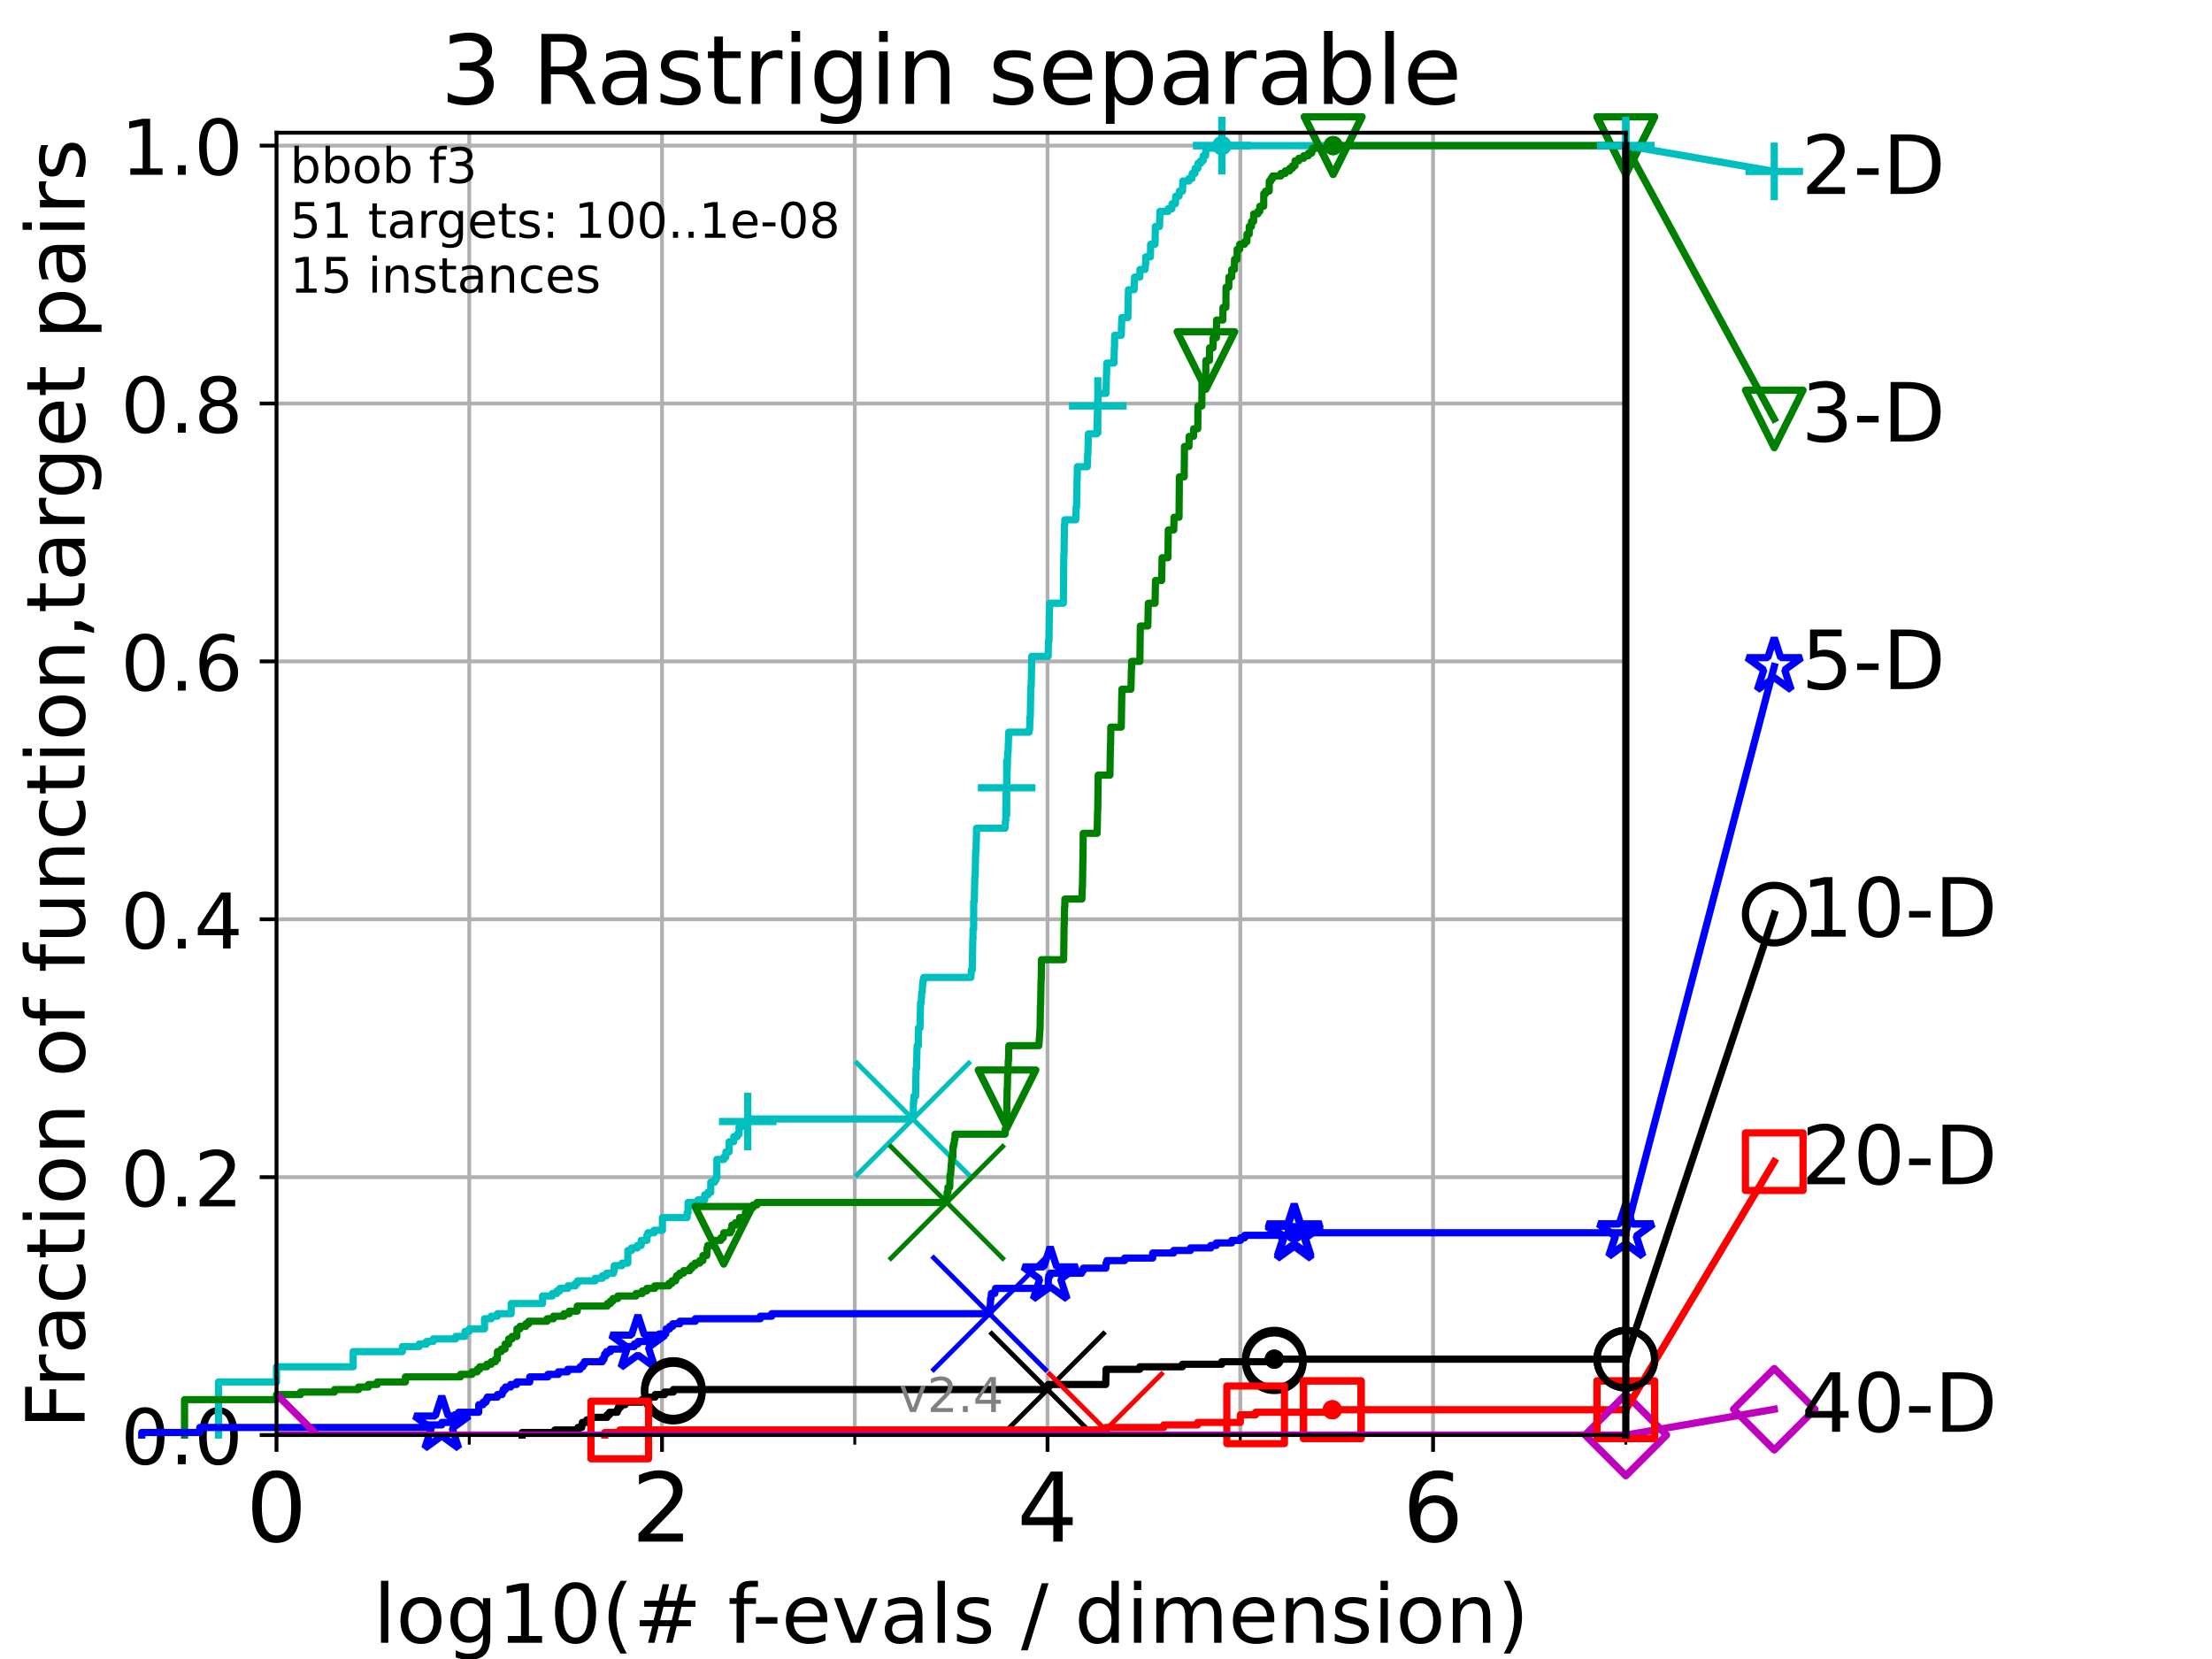 <?xml version="1.0" encoding="utf-8" standalone="no"?>
<!DOCTYPE svg PUBLIC "-//W3C//DTD SVG 1.1//EN"
  "http://www.w3.org/Graphics/SVG/1.1/DTD/svg11.dtd">
<!-- Created with matplotlib (https://matplotlib.org/) -->
<svg height="345.6pt" version="1.1" viewBox="0 0 460.8 345.6" width="460.8pt" xmlns="http://www.w3.org/2000/svg" xmlns:xlink="http://www.w3.org/1999/xlink">
 <defs>
  <style type="text/css">*{stroke-linecap:butt;stroke-linejoin:round;}</style>
 </defs>
 <g id="figure_1">
  <g id="patch_1">
   <path d="M 0 345.6 
L 460.8 345.6 
L 460.8 0 
L 0 0 
z
" style="fill:#ffffff;"/>
  </g>
  <g id="axes_1">
   <g id="patch_2">
    <path d="M 57.6 298.944 
L 338.688 298.944 
L 338.688 27.648 
L 57.6 27.648 
z
" style="fill:#ffffff;"/>
   </g>
   <g id="matplotlib.axis_1">
    <g id="xtick_1">
     <g id="line2d_1">
      <path clip-path="url(#p485e8a68c8)" d="M 57.6 298.944 
L 57.6 27.648 
" style="fill:none;stroke:#b0b0b0;stroke-linecap:square;stroke-width:0.8;"/>
     </g>
     <g id="line2d_2">
      <defs>
       <path d="M 0 0 
L 0 3.5 
" id="m7ca0b59e55" style="stroke:#000000;stroke-width:0.8;"/>
      </defs>
      <g>
       <use style="stroke:#000000;stroke-width:0.8;" x="57.6" xlink:href="#m7ca0b59e55" y="298.944"/>
      </g>
     </g>
     <g id="text_1">
      <!-- 0 -->
      <g transform="translate(51.237 321.141)scale(0.2 -0.2)">
       <defs>
        <path d="M 31.781 66.406 
Q 24.172 66.406 20.328 58.906 
Q 16.5 51.422 16.5 36.375 
Q 16.5 21.391 20.328 13.891 
Q 24.172 6.391 31.781 6.391 
Q 39.453 6.391 43.281 13.891 
Q 47.125 21.391 47.125 36.375 
Q 47.125 51.422 43.281 58.906 
Q 39.453 66.406 31.781 66.406 
z
M 31.781 74.219 
Q 44.047 74.219 50.516 64.516 
Q 56.984 54.828 56.984 36.375 
Q 56.984 17.969 50.516 8.266 
Q 44.047 -1.422 31.781 -1.422 
Q 19.531 -1.422 13.062 8.266 
Q 6.594 17.969 6.594 36.375 
Q 6.594 54.828 13.062 64.516 
Q 19.531 74.219 31.781 74.219 
z
" id="DejaVuSans-48"/>
       </defs>
       <use xlink:href="#DejaVuSans-48"/>
      </g>
     </g>
    </g>
    <g id="xtick_2">
     <g id="line2d_3">
      <path clip-path="url(#p485e8a68c8)" d="M 137.911 298.944 
L 137.911 27.648 
" style="fill:none;stroke:#b0b0b0;stroke-linecap:square;stroke-width:0.8;"/>
     </g>
     <g id="line2d_4">
      <g>
       <use style="stroke:#000000;stroke-width:0.8;" x="137.911" xlink:href="#m7ca0b59e55" y="298.944"/>
      </g>
     </g>
     <g id="text_2">
      <!-- 2 -->
      <g transform="translate(131.548 321.141)scale(0.2 -0.2)">
       <defs>
        <path d="M 19.188 8.297 
L 53.609 8.297 
L 53.609 0 
L 7.328 0 
L 7.328 8.297 
Q 12.938 14.109 22.625 23.891 
Q 32.328 33.688 34.812 36.531 
Q 39.547 41.844 41.422 45.531 
Q 43.312 49.219 43.312 52.781 
Q 43.312 58.594 39.234 62.25 
Q 35.156 65.922 28.609 65.922 
Q 23.969 65.922 18.812 64.312 
Q 13.672 62.703 7.812 59.422 
L 7.812 69.391 
Q 13.766 71.781 18.938 73 
Q 24.125 74.219 28.422 74.219 
Q 39.75 74.219 46.484 68.547 
Q 53.219 62.891 53.219 53.422 
Q 53.219 48.922 51.531 44.891 
Q 49.859 40.875 45.406 35.406 
Q 44.188 33.984 37.641 27.219 
Q 31.109 20.453 19.188 8.297 
z
" id="DejaVuSans-50"/>
       </defs>
       <use xlink:href="#DejaVuSans-50"/>
      </g>
     </g>
    </g>
    <g id="xtick_3">
     <g id="line2d_5">
      <path clip-path="url(#p485e8a68c8)" d="M 218.222 298.944 
L 218.222 27.648 
" style="fill:none;stroke:#b0b0b0;stroke-linecap:square;stroke-width:0.8;"/>
     </g>
     <g id="line2d_6">
      <g>
       <use style="stroke:#000000;stroke-width:0.8;" x="218.222" xlink:href="#m7ca0b59e55" y="298.944"/>
      </g>
     </g>
     <g id="text_3">
      <!-- 4 -->
      <g transform="translate(211.859 321.141)scale(0.2 -0.2)">
       <defs>
        <path d="M 37.797 64.312 
L 12.891 25.391 
L 37.797 25.391 
z
M 35.203 72.906 
L 47.609 72.906 
L 47.609 25.391 
L 58.016 25.391 
L 58.016 17.188 
L 47.609 17.188 
L 47.609 0 
L 37.797 0 
L 37.797 17.188 
L 4.891 17.188 
L 4.891 26.703 
z
" id="DejaVuSans-52"/>
       </defs>
       <use xlink:href="#DejaVuSans-52"/>
      </g>
     </g>
    </g>
    <g id="xtick_4">
     <g id="line2d_7">
      <path clip-path="url(#p485e8a68c8)" d="M 298.533 298.944 
L 298.533 27.648 
" style="fill:none;stroke:#b0b0b0;stroke-linecap:square;stroke-width:0.8;"/>
     </g>
     <g id="line2d_8">
      <g>
       <use style="stroke:#000000;stroke-width:0.8;" x="298.533" xlink:href="#m7ca0b59e55" y="298.944"/>
      </g>
     </g>
     <g id="text_4">
      <!-- 6 -->
      <g transform="translate(292.17 321.141)scale(0.2 -0.2)">
       <defs>
        <path d="M 33.016 40.375 
Q 26.375 40.375 22.484 35.828 
Q 18.609 31.297 18.609 23.391 
Q 18.609 15.531 22.484 10.953 
Q 26.375 6.391 33.016 6.391 
Q 39.656 6.391 43.531 10.953 
Q 47.406 15.531 47.406 23.391 
Q 47.406 31.297 43.531 35.828 
Q 39.656 40.375 33.016 40.375 
z
M 52.594 71.297 
L 52.594 62.312 
Q 48.875 64.062 45.094 64.984 
Q 41.312 65.922 37.594 65.922 
Q 27.828 65.922 22.672 59.328 
Q 17.531 52.734 16.797 39.406 
Q 19.672 43.656 24.016 45.922 
Q 28.375 48.188 33.594 48.188 
Q 44.578 48.188 50.953 41.516 
Q 57.328 34.859 57.328 23.391 
Q 57.328 12.156 50.688 5.359 
Q 44.047 -1.422 33.016 -1.422 
Q 20.359 -1.422 13.672 8.266 
Q 6.984 17.969 6.984 36.375 
Q 6.984 53.656 15.188 63.938 
Q 23.391 74.219 37.203 74.219 
Q 40.922 74.219 44.703 73.484 
Q 48.484 72.75 52.594 71.297 
z
" id="DejaVuSans-54"/>
       </defs>
       <use xlink:href="#DejaVuSans-54"/>
      </g>
     </g>
    </g>
    <g id="xtick_5">
     <g id="line2d_9">
      <path clip-path="url(#p485e8a68c8)" d="M 97.755 298.944 
L 97.755 27.648 
" style="fill:none;stroke:#b0b0b0;stroke-linecap:square;stroke-width:0.8;"/>
     </g>
     <g id="line2d_10">
      <defs>
       <path d="M 0 0 
L 0 2 
" id="m16e7cea264" style="stroke:#000000;stroke-width:0.6;"/>
      </defs>
      <g>
       <use style="stroke:#000000;stroke-width:0.6;" x="97.755" xlink:href="#m16e7cea264" y="298.944"/>
      </g>
     </g>
    </g>
    <g id="xtick_6">
     <g id="line2d_11">
      <path clip-path="url(#p485e8a68c8)" d="M 178.066 298.944 
L 178.066 27.648 
" style="fill:none;stroke:#b0b0b0;stroke-linecap:square;stroke-width:0.8;"/>
     </g>
     <g id="line2d_12">
      <g>
       <use style="stroke:#000000;stroke-width:0.6;" x="178.066" xlink:href="#m16e7cea264" y="298.944"/>
      </g>
     </g>
    </g>
    <g id="xtick_7">
     <g id="line2d_13">
      <path clip-path="url(#p485e8a68c8)" d="M 258.377 298.944 
L 258.377 27.648 
" style="fill:none;stroke:#b0b0b0;stroke-linecap:square;stroke-width:0.8;"/>
     </g>
     <g id="line2d_14">
      <g>
       <use style="stroke:#000000;stroke-width:0.6;" x="258.377" xlink:href="#m16e7cea264" y="298.944"/>
      </g>
     </g>
    </g>
    <g id="xtick_8">
     <g id="line2d_15">
      <path clip-path="url(#p485e8a68c8)" d="M 338.688 298.944 
L 338.688 27.648 
" style="fill:none;stroke:#b0b0b0;stroke-linecap:square;stroke-width:0.8;"/>
     </g>
     <g id="line2d_16">
      <g>
       <use style="stroke:#000000;stroke-width:0.6;" x="338.688" xlink:href="#m16e7cea264" y="298.944"/>
      </g>
     </g>
    </g>
    <g id="text_5">
     <!-- log10(# f-evals / dimension) -->
     <g transform="translate(77.764 342.218)scale(0.17 -0.17)">
      <defs>
       <path d="M 9.422 75.984 
L 18.406 75.984 
L 18.406 0 
L 9.422 0 
z
" id="DejaVuSans-108"/>
       <path d="M 30.609 48.391 
Q 23.391 48.391 19.188 42.75 
Q 14.984 37.109 14.984 27.297 
Q 14.984 17.484 19.156 11.844 
Q 23.344 6.203 30.609 6.203 
Q 37.797 6.203 41.984 11.859 
Q 46.188 17.531 46.188 27.297 
Q 46.188 37.016 41.984 42.703 
Q 37.797 48.391 30.609 48.391 
z
M 30.609 56 
Q 42.328 56 49.016 48.375 
Q 55.719 40.766 55.719 27.297 
Q 55.719 13.875 49.016 6.219 
Q 42.328 -1.422 30.609 -1.422 
Q 18.844 -1.422 12.172 6.219 
Q 5.516 13.875 5.516 27.297 
Q 5.516 40.766 12.172 48.375 
Q 18.844 56 30.609 56 
z
" id="DejaVuSans-111"/>
       <path d="M 45.406 27.984 
Q 45.406 37.75 41.375 43.109 
Q 37.359 48.484 30.078 48.484 
Q 22.859 48.484 18.828 43.109 
Q 14.797 37.75 14.797 27.984 
Q 14.797 18.266 18.828 12.891 
Q 22.859 7.516 30.078 7.516 
Q 37.359 7.516 41.375 12.891 
Q 45.406 18.266 45.406 27.984 
z
M 54.391 6.781 
Q 54.391 -7.172 48.188 -13.984 
Q 42 -20.797 29.203 -20.797 
Q 24.469 -20.797 20.266 -20.094 
Q 16.062 -19.391 12.109 -17.922 
L 12.109 -9.188 
Q 16.062 -11.328 19.922 -12.344 
Q 23.781 -13.375 27.781 -13.375 
Q 36.625 -13.375 41.016 -8.766 
Q 45.406 -4.156 45.406 5.172 
L 45.406 9.625 
Q 42.625 4.781 38.281 2.391 
Q 33.938 0 27.875 0 
Q 17.828 0 11.672 7.656 
Q 5.516 15.328 5.516 27.984 
Q 5.516 40.672 11.672 48.328 
Q 17.828 56 27.875 56 
Q 33.938 56 38.281 53.609 
Q 42.625 51.219 45.406 46.391 
L 45.406 54.688 
L 54.391 54.688 
z
" id="DejaVuSans-103"/>
       <path d="M 12.406 8.297 
L 28.516 8.297 
L 28.516 63.922 
L 10.984 60.406 
L 10.984 69.391 
L 28.422 72.906 
L 38.281 72.906 
L 38.281 8.297 
L 54.391 8.297 
L 54.391 0 
L 12.406 0 
z
" id="DejaVuSans-49"/>
       <path d="M 31 75.875 
Q 24.469 64.656 21.281 53.656 
Q 18.109 42.672 18.109 31.391 
Q 18.109 20.125 21.312 9.062 
Q 24.516 -2 31 -13.188 
L 23.188 -13.188 
Q 15.875 -1.703 12.234 9.375 
Q 8.594 20.453 8.594 31.391 
Q 8.594 42.281 12.203 53.312 
Q 15.828 64.359 23.188 75.875 
z
" id="DejaVuSans-40"/>
       <path d="M 51.125 44 
L 36.922 44 
L 32.812 27.688 
L 47.125 27.688 
z
M 43.797 71.781 
L 38.719 51.516 
L 52.984 51.516 
L 58.109 71.781 
L 65.922 71.781 
L 60.891 51.516 
L 76.125 51.516 
L 76.125 44 
L 58.984 44 
L 54.984 27.688 
L 70.516 27.688 
L 70.516 20.219 
L 53.078 20.219 
L 48 0 
L 40.188 0 
L 45.219 20.219 
L 30.906 20.219 
L 25.875 0 
L 18.016 0 
L 23.094 20.219 
L 7.719 20.219 
L 7.719 27.688 
L 24.906 27.688 
L 29 44 
L 13.281 44 
L 13.281 51.516 
L 30.906 51.516 
L 35.891 71.781 
z
" id="DejaVuSans-35"/>
       <path id="DejaVuSans-32"/>
       <path d="M 37.109 75.984 
L 37.109 68.5 
L 28.516 68.5 
Q 23.688 68.5 21.797 66.547 
Q 19.922 64.594 19.922 59.516 
L 19.922 54.688 
L 34.719 54.688 
L 34.719 47.703 
L 19.922 47.703 
L 19.922 0 
L 10.891 0 
L 10.891 47.703 
L 2.297 47.703 
L 2.297 54.688 
L 10.891 54.688 
L 10.891 58.5 
Q 10.891 67.625 15.141 71.797 
Q 19.391 75.984 28.609 75.984 
z
" id="DejaVuSans-102"/>
       <path d="M 4.891 31.391 
L 31.203 31.391 
L 31.203 23.391 
L 4.891 23.391 
z
" id="DejaVuSans-45"/>
       <path d="M 56.203 29.594 
L 56.203 25.203 
L 14.891 25.203 
Q 15.484 15.922 20.484 11.062 
Q 25.484 6.203 34.422 6.203 
Q 39.594 6.203 44.453 7.469 
Q 49.312 8.734 54.109 11.281 
L 54.109 2.781 
Q 49.266 0.734 44.188 -0.344 
Q 39.109 -1.422 33.891 -1.422 
Q 20.797 -1.422 13.156 6.188 
Q 5.516 13.812 5.516 26.812 
Q 5.516 40.234 12.766 48.109 
Q 20.016 56 32.328 56 
Q 43.359 56 49.781 48.891 
Q 56.203 41.797 56.203 29.594 
z
M 47.219 32.234 
Q 47.125 39.594 43.094 43.984 
Q 39.062 48.391 32.422 48.391 
Q 24.906 48.391 20.391 44.141 
Q 15.875 39.891 15.188 32.172 
z
" id="DejaVuSans-101"/>
       <path d="M 2.984 54.688 
L 12.5 54.688 
L 29.594 8.797 
L 46.688 54.688 
L 56.203 54.688 
L 35.688 0 
L 23.484 0 
z
" id="DejaVuSans-118"/>
       <path d="M 34.281 27.484 
Q 23.391 27.484 19.188 25 
Q 14.984 22.516 14.984 16.5 
Q 14.984 11.719 18.141 8.906 
Q 21.297 6.109 26.703 6.109 
Q 34.188 6.109 38.703 11.406 
Q 43.219 16.703 43.219 25.484 
L 43.219 27.484 
z
M 52.203 31.203 
L 52.203 0 
L 43.219 0 
L 43.219 8.297 
Q 40.141 3.328 35.547 0.953 
Q 30.953 -1.422 24.312 -1.422 
Q 15.922 -1.422 10.953 3.297 
Q 6 8.016 6 15.922 
Q 6 25.141 12.172 29.828 
Q 18.359 34.516 30.609 34.516 
L 43.219 34.516 
L 43.219 35.406 
Q 43.219 41.609 39.141 45 
Q 35.062 48.391 27.688 48.391 
Q 23 48.391 18.547 47.266 
Q 14.109 46.141 10.016 43.891 
L 10.016 52.203 
Q 14.938 54.109 19.578 55.047 
Q 24.219 56 28.609 56 
Q 40.484 56 46.344 49.844 
Q 52.203 43.703 52.203 31.203 
z
" id="DejaVuSans-97"/>
       <path d="M 44.281 53.078 
L 44.281 44.578 
Q 40.484 46.531 36.375 47.5 
Q 32.281 48.484 27.875 48.484 
Q 21.188 48.484 17.844 46.438 
Q 14.5 44.391 14.5 40.281 
Q 14.5 37.156 16.891 35.375 
Q 19.281 33.594 26.516 31.984 
L 29.594 31.297 
Q 39.156 29.25 43.188 25.516 
Q 47.219 21.781 47.219 15.094 
Q 47.219 7.469 41.188 3.016 
Q 35.156 -1.422 24.609 -1.422 
Q 20.219 -1.422 15.453 -0.562 
Q 10.688 0.297 5.422 2 
L 5.422 11.281 
Q 10.406 8.688 15.234 7.391 
Q 20.062 6.109 24.812 6.109 
Q 31.156 6.109 34.562 8.281 
Q 37.984 10.453 37.984 14.406 
Q 37.984 18.062 35.516 20.016 
Q 33.062 21.969 24.703 23.781 
L 21.578 24.516 
Q 13.234 26.266 9.516 29.906 
Q 5.812 33.547 5.812 39.891 
Q 5.812 47.609 11.281 51.797 
Q 16.75 56 26.812 56 
Q 31.781 56 36.172 55.266 
Q 40.578 54.547 44.281 53.078 
z
" id="DejaVuSans-115"/>
       <path d="M 25.391 72.906 
L 33.688 72.906 
L 8.297 -9.281 
L 0 -9.281 
z
" id="DejaVuSans-47"/>
       <path d="M 45.406 46.391 
L 45.406 75.984 
L 54.391 75.984 
L 54.391 0 
L 45.406 0 
L 45.406 8.203 
Q 42.578 3.328 38.25 0.953 
Q 33.938 -1.422 27.875 -1.422 
Q 17.969 -1.422 11.734 6.484 
Q 5.516 14.406 5.516 27.297 
Q 5.516 40.188 11.734 48.094 
Q 17.969 56 27.875 56 
Q 33.938 56 38.25 53.625 
Q 42.578 51.266 45.406 46.391 
z
M 14.797 27.297 
Q 14.797 17.391 18.875 11.75 
Q 22.953 6.109 30.078 6.109 
Q 37.203 6.109 41.297 11.75 
Q 45.406 17.391 45.406 27.297 
Q 45.406 37.203 41.297 42.844 
Q 37.203 48.484 30.078 48.484 
Q 22.953 48.484 18.875 42.844 
Q 14.797 37.203 14.797 27.297 
z
" id="DejaVuSans-100"/>
       <path d="M 9.422 54.688 
L 18.406 54.688 
L 18.406 0 
L 9.422 0 
z
M 9.422 75.984 
L 18.406 75.984 
L 18.406 64.594 
L 9.422 64.594 
z
" id="DejaVuSans-105"/>
       <path d="M 52 44.188 
Q 55.375 50.25 60.062 53.125 
Q 64.75 56 71.094 56 
Q 79.641 56 84.281 50.016 
Q 88.922 44.047 88.922 33.016 
L 88.922 0 
L 79.891 0 
L 79.891 32.719 
Q 79.891 40.578 77.094 44.375 
Q 74.312 48.188 68.609 48.188 
Q 61.625 48.188 57.562 43.547 
Q 53.516 38.922 53.516 30.906 
L 53.516 0 
L 44.484 0 
L 44.484 32.719 
Q 44.484 40.625 41.703 44.406 
Q 38.922 48.188 33.109 48.188 
Q 26.219 48.188 22.156 43.531 
Q 18.109 38.875 18.109 30.906 
L 18.109 0 
L 9.078 0 
L 9.078 54.688 
L 18.109 54.688 
L 18.109 46.188 
Q 21.188 51.219 25.484 53.609 
Q 29.781 56 35.688 56 
Q 41.656 56 45.828 52.969 
Q 50 49.953 52 44.188 
z
" id="DejaVuSans-109"/>
       <path d="M 54.891 33.016 
L 54.891 0 
L 45.906 0 
L 45.906 32.719 
Q 45.906 40.484 42.875 44.328 
Q 39.844 48.188 33.797 48.188 
Q 26.516 48.188 22.312 43.547 
Q 18.109 38.922 18.109 30.906 
L 18.109 0 
L 9.078 0 
L 9.078 54.688 
L 18.109 54.688 
L 18.109 46.188 
Q 21.344 51.125 25.703 53.562 
Q 30.078 56 35.797 56 
Q 45.219 56 50.047 50.172 
Q 54.891 44.344 54.891 33.016 
z
" id="DejaVuSans-110"/>
       <path d="M 8.016 75.875 
L 15.828 75.875 
Q 23.141 64.359 26.781 53.312 
Q 30.422 42.281 30.422 31.391 
Q 30.422 20.453 26.781 9.375 
Q 23.141 -1.703 15.828 -13.188 
L 8.016 -13.188 
Q 14.5 -2 17.703 9.062 
Q 20.906 20.125 20.906 31.391 
Q 20.906 42.672 17.703 53.656 
Q 14.5 64.656 8.016 75.875 
z
" id="DejaVuSans-41"/>
      </defs>
      <use xlink:href="#DejaVuSans-108"/>
      <use x="27.783" xlink:href="#DejaVuSans-111"/>
      <use x="88.965" xlink:href="#DejaVuSans-103"/>
      <use x="152.441" xlink:href="#DejaVuSans-49"/>
      <use x="216.064" xlink:href="#DejaVuSans-48"/>
      <use x="279.688" xlink:href="#DejaVuSans-40"/>
      <use x="318.701" xlink:href="#DejaVuSans-35"/>
      <use x="402.49" xlink:href="#DejaVuSans-32"/>
      <use x="434.277" xlink:href="#DejaVuSans-102"/>
      <use x="463.982" xlink:href="#DejaVuSans-45"/>
      <use x="500.066" xlink:href="#DejaVuSans-101"/>
      <use x="561.59" xlink:href="#DejaVuSans-118"/>
      <use x="620.77" xlink:href="#DejaVuSans-97"/>
      <use x="682.049" xlink:href="#DejaVuSans-108"/>
      <use x="709.832" xlink:href="#DejaVuSans-115"/>
      <use x="761.932" xlink:href="#DejaVuSans-32"/>
      <use x="793.719" xlink:href="#DejaVuSans-47"/>
      <use x="827.41" xlink:href="#DejaVuSans-32"/>
      <use x="859.197" xlink:href="#DejaVuSans-100"/>
      <use x="922.674" xlink:href="#DejaVuSans-105"/>
      <use x="950.457" xlink:href="#DejaVuSans-109"/>
      <use x="1047.869" xlink:href="#DejaVuSans-101"/>
      <use x="1109.393" xlink:href="#DejaVuSans-110"/>
      <use x="1172.771" xlink:href="#DejaVuSans-115"/>
      <use x="1224.871" xlink:href="#DejaVuSans-105"/>
      <use x="1252.654" xlink:href="#DejaVuSans-111"/>
      <use x="1313.836" xlink:href="#DejaVuSans-110"/>
      <use x="1377.215" xlink:href="#DejaVuSans-41"/>
     </g>
    </g>
   </g>
   <g id="matplotlib.axis_2">
    <g id="ytick_1">
     <g id="line2d_17">
      <path clip-path="url(#p485e8a68c8)" d="M 57.6 298.944 
L 338.688 298.944 
" style="fill:none;stroke:#b0b0b0;stroke-linecap:square;stroke-width:0.8;"/>
     </g>
     <g id="line2d_18">
      <defs>
       <path d="M 0 0 
L -3.5 0 
" id="ma65e102923" style="stroke:#000000;stroke-width:0.8;"/>
      </defs>
      <g>
       <use style="stroke:#000000;stroke-width:0.8;" x="57.6" xlink:href="#ma65e102923" y="298.944"/>
      </g>
     </g>
     <g id="text_6">
      <!-- 0.0 -->
      <g transform="translate(25.155 305.023)scale(0.16 -0.16)">
       <defs>
        <path d="M 10.688 12.406 
L 21 12.406 
L 21 0 
L 10.688 0 
z
" id="DejaVuSans-46"/>
       </defs>
       <use xlink:href="#DejaVuSans-48"/>
       <use x="63.623" xlink:href="#DejaVuSans-46"/>
       <use x="95.41" xlink:href="#DejaVuSans-48"/>
      </g>
     </g>
    </g>
    <g id="ytick_2">
     <g id="line2d_19">
      <path clip-path="url(#p485e8a68c8)" d="M 57.6 245.222 
L 338.688 245.222 
" style="fill:none;stroke:#b0b0b0;stroke-linecap:square;stroke-width:0.8;"/>
     </g>
     <g id="line2d_20">
      <g>
       <use style="stroke:#000000;stroke-width:0.8;" x="57.6" xlink:href="#ma65e102923" y="245.222"/>
      </g>
     </g>
     <g id="text_7">
      <!-- 0.2 -->
      <g transform="translate(25.155 251.301)scale(0.16 -0.16)">
       <use xlink:href="#DejaVuSans-48"/>
       <use x="63.623" xlink:href="#DejaVuSans-46"/>
       <use x="95.41" xlink:href="#DejaVuSans-50"/>
      </g>
     </g>
    </g>
    <g id="ytick_3">
     <g id="line2d_21">
      <path clip-path="url(#p485e8a68c8)" d="M 57.6 191.5 
L 338.688 191.5 
" style="fill:none;stroke:#b0b0b0;stroke-linecap:square;stroke-width:0.8;"/>
     </g>
     <g id="line2d_22">
      <g>
       <use style="stroke:#000000;stroke-width:0.8;" x="57.6" xlink:href="#ma65e102923" y="191.5"/>
      </g>
     </g>
     <g id="text_8">
      <!-- 0.4 -->
      <g transform="translate(25.155 197.579)scale(0.16 -0.16)">
       <use xlink:href="#DejaVuSans-48"/>
       <use x="63.623" xlink:href="#DejaVuSans-46"/>
       <use x="95.41" xlink:href="#DejaVuSans-52"/>
      </g>
     </g>
    </g>
    <g id="ytick_4">
     <g id="line2d_23">
      <path clip-path="url(#p485e8a68c8)" d="M 57.6 137.778 
L 338.688 137.778 
" style="fill:none;stroke:#b0b0b0;stroke-linecap:square;stroke-width:0.8;"/>
     </g>
     <g id="line2d_24">
      <g>
       <use style="stroke:#000000;stroke-width:0.8;" x="57.6" xlink:href="#ma65e102923" y="137.778"/>
      </g>
     </g>
     <g id="text_9">
      <!-- 0.6 -->
      <g transform="translate(25.155 143.857)scale(0.16 -0.16)">
       <use xlink:href="#DejaVuSans-48"/>
       <use x="63.623" xlink:href="#DejaVuSans-46"/>
       <use x="95.41" xlink:href="#DejaVuSans-54"/>
      </g>
     </g>
    </g>
    <g id="ytick_5">
     <g id="line2d_25">
      <path clip-path="url(#p485e8a68c8)" d="M 57.6 84.056 
L 338.688 84.056 
" style="fill:none;stroke:#b0b0b0;stroke-linecap:square;stroke-width:0.8;"/>
     </g>
     <g id="line2d_26">
      <g>
       <use style="stroke:#000000;stroke-width:0.8;" x="57.6" xlink:href="#ma65e102923" y="84.056"/>
      </g>
     </g>
     <g id="text_10">
      <!-- 0.8 -->
      <g transform="translate(25.155 90.135)scale(0.16 -0.16)">
       <defs>
        <path d="M 31.781 34.625 
Q 24.75 34.625 20.719 30.859 
Q 16.703 27.094 16.703 20.516 
Q 16.703 13.922 20.719 10.156 
Q 24.75 6.391 31.781 6.391 
Q 38.812 6.391 42.859 10.172 
Q 46.922 13.969 46.922 20.516 
Q 46.922 27.094 42.891 30.859 
Q 38.875 34.625 31.781 34.625 
z
M 21.922 38.812 
Q 15.578 40.375 12.031 44.719 
Q 8.5 49.078 8.5 55.328 
Q 8.5 64.062 14.719 69.141 
Q 20.953 74.219 31.781 74.219 
Q 42.672 74.219 48.875 69.141 
Q 55.078 64.062 55.078 55.328 
Q 55.078 49.078 51.531 44.719 
Q 48 40.375 41.703 38.812 
Q 48.828 37.156 52.797 32.312 
Q 56.781 27.484 56.781 20.516 
Q 56.781 9.906 50.312 4.234 
Q 43.844 -1.422 31.781 -1.422 
Q 19.734 -1.422 13.25 4.234 
Q 6.781 9.906 6.781 20.516 
Q 6.781 27.484 10.781 32.312 
Q 14.797 37.156 21.922 38.812 
z
M 18.312 54.391 
Q 18.312 48.734 21.844 45.562 
Q 25.391 42.391 31.781 42.391 
Q 38.141 42.391 41.719 45.562 
Q 45.312 48.734 45.312 54.391 
Q 45.312 60.062 41.719 63.234 
Q 38.141 66.406 31.781 66.406 
Q 25.391 66.406 21.844 63.234 
Q 18.312 60.062 18.312 54.391 
z
" id="DejaVuSans-56"/>
       </defs>
       <use xlink:href="#DejaVuSans-48"/>
       <use x="63.623" xlink:href="#DejaVuSans-46"/>
       <use x="95.41" xlink:href="#DejaVuSans-56"/>
      </g>
     </g>
    </g>
    <g id="ytick_6">
     <g id="line2d_27">
      <path clip-path="url(#p485e8a68c8)" d="M 57.6 30.334 
L 338.688 30.334 
" style="fill:none;stroke:#b0b0b0;stroke-linecap:square;stroke-width:0.8;"/>
     </g>
     <g id="line2d_28">
      <g>
       <use style="stroke:#000000;stroke-width:0.8;" x="57.6" xlink:href="#ma65e102923" y="30.334"/>
      </g>
     </g>
     <g id="text_11">
      <!-- 1.0 -->
      <g transform="translate(25.155 36.413)scale(0.16 -0.16)">
       <use xlink:href="#DejaVuSans-49"/>
       <use x="63.623" xlink:href="#DejaVuSans-46"/>
       <use x="95.41" xlink:href="#DejaVuSans-48"/>
      </g>
     </g>
    </g>
    <g id="text_12">
     <!-- Fraction of function,target pairs -->
     <g transform="translate(17.62 297.681)rotate(-90)scale(0.17 -0.17)">
      <defs>
       <path d="M 9.812 72.906 
L 51.703 72.906 
L 51.703 64.594 
L 19.672 64.594 
L 19.672 43.109 
L 48.578 43.109 
L 48.578 34.812 
L 19.672 34.812 
L 19.672 0 
L 9.812 0 
z
" id="DejaVuSans-70"/>
       <path d="M 41.109 46.297 
Q 39.594 47.172 37.812 47.578 
Q 36.031 48 33.891 48 
Q 26.266 48 22.188 43.047 
Q 18.109 38.094 18.109 28.812 
L 18.109 0 
L 9.078 0 
L 9.078 54.688 
L 18.109 54.688 
L 18.109 46.188 
Q 20.953 51.172 25.484 53.578 
Q 30.031 56 36.531 56 
Q 37.453 56 38.578 55.875 
Q 39.703 55.766 41.062 55.516 
z
" id="DejaVuSans-114"/>
       <path d="M 48.781 52.594 
L 48.781 44.188 
Q 44.969 46.297 41.141 47.344 
Q 37.312 48.391 33.406 48.391 
Q 24.656 48.391 19.812 42.844 
Q 14.984 37.312 14.984 27.297 
Q 14.984 17.281 19.812 11.734 
Q 24.656 6.203 33.406 6.203 
Q 37.312 6.203 41.141 7.25 
Q 44.969 8.297 48.781 10.406 
L 48.781 2.094 
Q 45.016 0.344 40.984 -0.531 
Q 36.969 -1.422 32.422 -1.422 
Q 20.062 -1.422 12.781 6.344 
Q 5.516 14.109 5.516 27.297 
Q 5.516 40.672 12.859 48.328 
Q 20.219 56 33.016 56 
Q 37.156 56 41.109 55.141 
Q 45.062 54.297 48.781 52.594 
z
" id="DejaVuSans-99"/>
       <path d="M 18.312 70.219 
L 18.312 54.688 
L 36.812 54.688 
L 36.812 47.703 
L 18.312 47.703 
L 18.312 18.016 
Q 18.312 11.328 20.141 9.422 
Q 21.969 7.516 27.594 7.516 
L 36.812 7.516 
L 36.812 0 
L 27.594 0 
Q 17.188 0 13.234 3.875 
Q 9.281 7.766 9.281 18.016 
L 9.281 47.703 
L 2.688 47.703 
L 2.688 54.688 
L 9.281 54.688 
L 9.281 70.219 
z
" id="DejaVuSans-116"/>
       <path d="M 8.5 21.578 
L 8.5 54.688 
L 17.484 54.688 
L 17.484 21.922 
Q 17.484 14.156 20.5 10.266 
Q 23.531 6.391 29.594 6.391 
Q 36.859 6.391 41.078 11.031 
Q 45.312 15.672 45.312 23.688 
L 45.312 54.688 
L 54.297 54.688 
L 54.297 0 
L 45.312 0 
L 45.312 8.406 
Q 42.047 3.422 37.719 1 
Q 33.406 -1.422 27.688 -1.422 
Q 18.266 -1.422 13.375 4.438 
Q 8.5 10.297 8.5 21.578 
z
M 31.109 56 
z
" id="DejaVuSans-117"/>
       <path d="M 11.719 12.406 
L 22.016 12.406 
L 22.016 4 
L 14.016 -11.625 
L 7.719 -11.625 
L 11.719 4 
z
" id="DejaVuSans-44"/>
       <path d="M 18.109 8.203 
L 18.109 -20.797 
L 9.078 -20.797 
L 9.078 54.688 
L 18.109 54.688 
L 18.109 46.391 
Q 20.953 51.266 25.266 53.625 
Q 29.594 56 35.594 56 
Q 45.562 56 51.781 48.094 
Q 58.016 40.188 58.016 27.297 
Q 58.016 14.406 51.781 6.484 
Q 45.562 -1.422 35.594 -1.422 
Q 29.594 -1.422 25.266 0.953 
Q 20.953 3.328 18.109 8.203 
z
M 48.688 27.297 
Q 48.688 37.203 44.609 42.844 
Q 40.531 48.484 33.406 48.484 
Q 26.266 48.484 22.188 42.844 
Q 18.109 37.203 18.109 27.297 
Q 18.109 17.391 22.188 11.75 
Q 26.266 6.109 33.406 6.109 
Q 40.531 6.109 44.609 11.75 
Q 48.688 17.391 48.688 27.297 
z
" id="DejaVuSans-112"/>
      </defs>
      <use xlink:href="#DejaVuSans-70"/>
      <use x="50.27" xlink:href="#DejaVuSans-114"/>
      <use x="91.383" xlink:href="#DejaVuSans-97"/>
      <use x="152.662" xlink:href="#DejaVuSans-99"/>
      <use x="207.643" xlink:href="#DejaVuSans-116"/>
      <use x="246.852" xlink:href="#DejaVuSans-105"/>
      <use x="274.635" xlink:href="#DejaVuSans-111"/>
      <use x="335.816" xlink:href="#DejaVuSans-110"/>
      <use x="399.195" xlink:href="#DejaVuSans-32"/>
      <use x="430.982" xlink:href="#DejaVuSans-111"/>
      <use x="492.164" xlink:href="#DejaVuSans-102"/>
      <use x="527.369" xlink:href="#DejaVuSans-32"/>
      <use x="559.156" xlink:href="#DejaVuSans-102"/>
      <use x="594.361" xlink:href="#DejaVuSans-117"/>
      <use x="657.74" xlink:href="#DejaVuSans-110"/>
      <use x="721.119" xlink:href="#DejaVuSans-99"/>
      <use x="776.1" xlink:href="#DejaVuSans-116"/>
      <use x="815.309" xlink:href="#DejaVuSans-105"/>
      <use x="843.092" xlink:href="#DejaVuSans-111"/>
      <use x="904.273" xlink:href="#DejaVuSans-110"/>
      <use x="967.652" xlink:href="#DejaVuSans-44"/>
      <use x="999.439" xlink:href="#DejaVuSans-116"/>
      <use x="1038.648" xlink:href="#DejaVuSans-97"/>
      <use x="1099.928" xlink:href="#DejaVuSans-114"/>
      <use x="1139.291" xlink:href="#DejaVuSans-103"/>
      <use x="1202.768" xlink:href="#DejaVuSans-101"/>
      <use x="1264.291" xlink:href="#DejaVuSans-116"/>
      <use x="1303.5" xlink:href="#DejaVuSans-32"/>
      <use x="1335.287" xlink:href="#DejaVuSans-112"/>
      <use x="1398.764" xlink:href="#DejaVuSans-97"/>
      <use x="1460.043" xlink:href="#DejaVuSans-105"/>
      <use x="1487.826" xlink:href="#DejaVuSans-114"/>
      <use x="1528.939" xlink:href="#DejaVuSans-115"/>
     </g>
    </g>
   </g>
   <g id="line2d_29">
    <defs>
     <path d="M 0 1.5 
C 0.398 1.5 0.779 1.342 1.061 1.061 
C 1.342 0.779 1.5 0.398 1.5 0 
C 1.5 -0.398 1.342 -0.779 1.061 -1.061 
C 0.779 -1.342 0.398 -1.5 0 -1.5 
C -0.398 -1.5 -0.779 -1.342 -1.061 -1.061 
C -1.342 -0.779 -1.5 -0.398 -1.5 0 
C -1.5 0.398 -1.342 0.779 -1.061 1.061 
C -0.779 1.342 -0.398 1.5 0 1.5 
z
" id="m68c2c1982d" style="stroke:#00bfbf;"/>
    </defs>
    <g>
     <use style="fill:#00bfbf;stroke:#00bfbf;" x="254.541" xlink:href="#m68c2c1982d" y="30.334"/>
     <use style="fill:#00bfbf;stroke:#00bfbf;" x="254.541" xlink:href="#m68c2c1982d" y="30.334"/>
    </g>
   </g>
   <g id="line2d_30">
    <path d="M 45.512 298.944 
L 45.512 287.884 
L 57.6 287.884 
L 57.6 284.723 
L 73.579 284.723 
L 73.579 281.563 
L 83.83 281.563 
L 83.83 280.51 
L 87.33 280.51 
L 87.33 279.983 
L 88.847 279.983 
L 88.847 279.457 
L 90.243 279.457 
L 90.243 278.93 
L 94.921 278.93 
L 94.921 278.403 
L 96.861 278.403 
L 96.861 277.35 
L 97.755 277.35 
L 97.755 276.823 
L 100.935 276.823 
L 100.935 274.716 
L 102.331 274.716 
L 102.331 274.19 
L 103.623 274.19 
L 103.623 273.663 
L 106.489 273.663 
L 106.489 271.556 
L 113.023 271.556 
L 113.023 269.976 
L 115.077 269.976 
L 115.077 269.45 
L 116.02 269.45 
L 116.02 268.923 
L 116.621 268.923 
L 116.621 268.396 
L 118.31 268.396 
L 118.31 267.87 
L 119.85 267.87 
L 119.85 267.343 
L 120.335 267.343 
L 120.335 266.816 
L 123.985 266.816 
L 123.985 266.289 
L 125.471 266.289 
L 125.471 265.763 
L 126.338 265.763 
L 126.338 265.236 
L 127.799 265.236 
L 127.799 264.709 
L 127.954 264.709 
L 127.954 263.656 
L 129.574 263.656 
L 129.574 263.129 
L 130.796 263.129 
L 130.796 260.496 
L 131.566 260.496 
L 131.566 259.969 
L 132.777 259.969 
L 132.777 259.443 
L 133.578 259.443 
L 133.578 258.389 
L 134.766 258.389 
L 134.766 257.336 
L 134.974 257.336 
L 134.974 256.809 
L 136.266 256.809 
L 136.266 256.282 
L 137.998 256.282 
L 137.998 253.649 
L 143.144 253.649 
L 143.144 252.596 
L 143.337 252.596 
L 143.337 250.489 
L 145.384 250.489 
L 145.384 249.962 
L 146.802 249.962 
L 146.802 248.909 
L 147.47 248.909 
L 147.47 248.382 
L 148.064 248.382 
L 148.064 246.275 
L 148.873 246.275 
L 148.873 245.749 
L 149.196 245.749 
L 149.196 245.222 
L 149.332 245.222 
L 149.332 241.535 
L 150.808 241.535 
L 150.808 241.009 
L 151.219 241.009 
L 151.219 239.955 
L 151.897 239.955 
L 151.897 237.848 
L 152.848 237.848 
L 152.848 236.795 
L 153.574 236.795 
L 153.574 236.268 
L 153.96 236.268 
L 153.96 234.688 
L 154.641 234.688 
L 154.641 234.162 
L 155.038 234.162 
L 155.038 233.635 
L 155.773 233.635 
L 155.773 233.108 
L 190.207 233.108 
L 190.311 229.421 
L 190.375 229.421 
L 190.375 228.368 
L 190.737 228.368 
L 190.834 222.575 
L 190.943 222.575 
L 191.022 218.361 
L 191.055 218.361 
L 191.055 217.834 
L 191.306 217.834 
L 191.318 214.148 
L 191.661 214.148 
L 191.769 208.881 
L 191.903 208.881 
L 192.01 206.774 
L 192.107 206.774 
L 192.185 205.194 
L 192.228 205.194 
L 192.305 204.141 
L 192.439 204.141 
L 192.439 203.614 
L 202.26 203.614 
L 202.364 202.034 
L 202.543 202.034 
L 202.647 195.714 
L 202.688 195.714 
L 202.688 193.607 
L 202.827 193.607 
L 202.84 187.813 
L 202.966 187.813 
L 203.074 182.546 
L 203.145 182.546 
L 203.252 177.28 
L 203.316 177.28 
L 203.408 174.119 
L 203.428 174.119 
L 203.428 172.539 
L 209.361 172.539 
L 209.468 170.959 
L 209.518 170.959 
L 209.616 164.639 
L 209.71 164.639 
L 209.817 159.899 
L 209.839 159.899 
L 209.924 156.739 
L 209.997 156.739 
L 210.103 153.579 
L 210.117 153.579 
L 210.117 152.525 
L 214.369 152.525 
L 214.369 151.999 
L 214.488 151.999 
L 214.561 149.365 
L 214.632 149.365 
L 214.729 143.045 
L 214.819 143.045 
L 214.929 137.251 
L 214.94 137.251 
L 214.94 136.725 
L 218.35 136.725 
L 218.409 133.565 
L 218.523 133.565 
L 218.605 127.244 
L 218.64 127.244 
L 218.667 125.664 
L 221.511 125.664 
L 221.611 115.657 
L 221.654 115.657 
L 221.753 109.337 
L 221.807 109.337 
L 221.807 108.284 
L 224.104 108.284 
L 224.185 105.65 
L 224.269 105.65 
L 224.368 99.857 
L 224.393 99.857 
L 224.44 97.223 
L 226.504 97.223 
L 226.578 94.59 
L 226.625 94.59 
L 226.732 90.376 
L 228.486 90.376 
L 228.582 86.69 
L 228.617 86.69 
L 228.7 83.529 
L 228.748 83.529 
L 228.753 81.949 
L 230.41 81.949 
L 230.504 77.736 
L 230.535 77.736 
L 230.564 75.629 
L 232.051 75.629 
L 232.137 72.469 
L 232.17 72.469 
L 232.204 69.836 
L 233.575 69.836 
L 233.672 66.675 
L 233.703 66.675 
L 233.703 66.149 
L 234.959 66.149 
L 235.055 60.882 
L 235.072 60.882 
L 235.072 60.355 
L 236.247 60.355 
L 236.343 58.248 
L 236.363 58.248 
L 236.363 57.722 
L 237.442 57.722 
L 237.472 56.142 
L 238.526 56.142 
L 238.624 55.088 
L 238.647 55.088 
L 238.67 53.508 
L 239.655 53.508 
L 239.705 50.875 
L 240.614 50.875 
L 240.681 47.188 
L 241.547 47.188 
L 241.638 44.028 
L 243.341 44.028 
L 243.341 43.501 
L 244.127 43.501 
L 244.149 42.448 
L 244.853 42.448 
L 244.929 40.868 
L 245.619 40.868 
L 245.678 39.814 
L 246.35 39.814 
L 246.395 37.708 
L 247.67 37.708 
L 247.67 37.181 
L 248.305 37.181 
L 248.353 36.128 
L 248.941 36.128 
L 248.961 35.074 
L 249.534 35.074 
L 249.552 34.021 
L 250.129 34.021 
L 250.129 33.494 
L 250.635 33.494 
L 250.66 32.441 
L 251.147 32.441 
L 251.216 30.861 
L 254.541 30.861 
L 254.541 30.334 
L 338.688 30.334 
L 338.688 30.334 
" style="fill:none;stroke:#00bfbf;stroke-linecap:square;stroke-width:1.5;"/>
   </g>
   <g id="line2d_31">
    <defs>
     <path d="M -6 0 
L 6 0 
M 0 6 
L 0 -6 
" id="mb4b4e6564b" style="stroke:#00bfbf;stroke-width:1.5;"/>
    </defs>
    <g>
     <use style="fill-opacity:0;stroke:#00bfbf;stroke-width:1.5;" x="155.773" xlink:href="#mb4b4e6564b" y="233.635"/>
     <use style="fill-opacity:0;stroke:#00bfbf;stroke-width:1.5;" x="209.71" xlink:href="#mb4b4e6564b" y="164.112"/>
     <use style="fill-opacity:0;stroke:#00bfbf;stroke-width:1.5;" x="228.692" xlink:href="#mb4b4e6564b" y="84.583"/>
     <use style="fill-opacity:0;stroke:#00bfbf;stroke-width:1.5;" x="254.541" xlink:href="#mb4b4e6564b" y="30.334"/>
     <use style="fill-opacity:0;stroke:#00bfbf;stroke-width:1.5;" x="254.541" xlink:href="#mb4b4e6564b" y="30.334"/>
     <use style="fill-opacity:0;stroke:#00bfbf;stroke-width:1.5;" x="338.688" xlink:href="#mb4b4e6564b" y="30.334"/>
    </g>
   </g>
   <g id="line2d_32">
    <path style="fill:none;stroke:#00bfbf;stroke-linecap:square;stroke-width:1.5;"/>
    <g/>
   </g>
   <g id="line2d_33">
    <path clip-path="url(#p485e8a68c8)" d="M 190.167 233.108 
" style="fill:none;stroke:#00bfbf;stroke-linecap:square;stroke-width:1.5;"/>
    <defs>
     <path d="M -12 12 
L 12 -12 
M -12 -12 
L 12 12 
" id="m2a8a4595b2" style="stroke:#00bfbf;"/>
    </defs>
    <g clip-path="url(#p485e8a68c8)">
     <use style="fill:#00bfbf;stroke:#00bfbf;" x="190.167" xlink:href="#m2a8a4595b2" y="233.108"/>
    </g>
   </g>
   <g id="line2d_34">
    <defs>
     <path d="M 0 1.5 
C 0.398 1.5 0.779 1.342 1.061 1.061 
C 1.342 0.779 1.5 0.398 1.5 0 
C 1.5 -0.398 1.342 -0.779 1.061 -1.061 
C 0.779 -1.342 0.398 -1.5 0 -1.5 
C -0.398 -1.5 -0.779 -1.342 -1.061 -1.061 
C -1.342 -0.779 -1.5 -0.398 -1.5 0 
C -1.5 0.398 -1.342 0.779 -1.061 1.061 
C -0.779 1.342 -0.398 1.5 0 1.5 
z
" id="m0afd849074" style="stroke:#008000;"/>
    </defs>
    <g>
     <use style="fill:#008000;stroke:#008000;" x="277.724" xlink:href="#m0afd849074" y="30.334"/>
     <use style="fill:#008000;stroke:#008000;" x="277.724" xlink:href="#m0afd849074" y="30.334"/>
    </g>
   </g>
   <g id="line2d_35">
    <path d="M 38.441 298.944 
L 38.441 291.57 
L 57.6 291.57 
L 57.6 290.517 
L 62.617 290.517 
L 62.617 289.99 
L 69.688 289.99 
L 69.688 289.464 
L 74.705 289.464 
L 74.705 288.937 
L 76.759 288.937 
L 76.759 288.41 
L 78.596 288.41 
L 78.596 287.884 
L 84.464 287.884 
L 84.464 286.83 
L 95.918 286.83 
L 95.918 286.304 
L 98.327 286.304 
L 98.327 285.777 
L 99.418 285.777 
L 99.418 285.25 
L 99.938 285.25 
L 99.938 284.723 
L 101.413 284.723 
L 101.413 284.197 
L 102.331 284.197 
L 102.331 283.67 
L 103.203 283.67 
L 103.203 283.143 
L 103.623 283.143 
L 103.623 281.563 
L 104.435 281.563 
L 104.435 281.037 
L 105.21 281.037 
L 105.21 279.983 
L 105.952 279.983 
L 105.952 278.93 
L 106.664 278.93 
L 106.664 278.403 
L 107.68 278.403 
L 107.68 276.823 
L 108.326 276.823 
L 108.326 276.296 
L 109.55 276.296 
L 109.55 275.77 
L 110.132 275.77 
L 110.132 275.243 
L 113.966 275.243 
L 113.966 274.716 
L 115.291 274.716 
L 115.291 274.19 
L 117.486 274.19 
L 117.486 273.663 
L 118.577 273.663 
L 118.577 273.136 
L 120.255 273.136 
L 120.255 272.083 
L 126.507 272.083 
L 126.507 271.556 
L 127.165 271.556 
L 127.165 271.03 
L 127.695 271.03 
L 127.695 270.503 
L 128.709 270.503 
L 128.709 269.976 
L 132.502 269.976 
L 132.502 269.45 
L 133.8 269.45 
L 133.8 268.923 
L 134.731 268.923 
L 134.731 268.396 
L 136.393 268.396 
L 136.393 267.87 
L 139.36 267.87 
L 139.36 267.343 
L 139.991 267.343 
L 139.991 266.816 
L 140.748 266.816 
L 140.748 266.289 
L 140.944 266.289 
L 140.944 265.763 
L 141.568 265.763 
L 141.568 265.236 
L 142.397 265.236 
L 142.397 264.709 
L 143.695 264.709 
L 143.695 264.183 
L 144.148 264.183 
L 144.148 263.656 
L 144.787 263.656 
L 144.787 263.129 
L 145.777 263.129 
L 145.777 262.603 
L 146.431 262.603 
L 146.431 261.549 
L 147.233 261.549 
L 147.301 259.969 
L 147.436 259.969 
L 147.436 259.443 
L 148.513 259.443 
L 148.513 258.389 
L 150.172 258.389 
L 150.172 257.862 
L 150.655 257.862 
L 150.655 257.336 
L 150.766 257.336 
L 150.766 256.809 
L 152.156 256.809 
L 152.156 256.282 
L 152.436 256.282 
L 152.461 255.229 
L 153.227 255.229 
L 153.227 254.702 
L 154.075 254.702 
L 154.075 253.649 
L 155.275 253.649 
L 155.275 252.596 
L 155.658 252.596 
L 155.658 251.542 
L 156.875 251.542 
L 156.875 251.016 
L 157.698 251.016 
L 157.698 250.489 
L 197.243 250.489 
L 197.312 248.382 
L 197.479 248.382 
L 197.479 247.329 
L 197.851 247.329 
L 197.909 244.695 
L 198.043 244.695 
L 198.153 242.589 
L 198.207 242.589 
L 198.267 241.009 
L 198.501 241.009 
L 198.521 238.902 
L 198.641 238.902 
L 198.641 238.375 
L 198.769 238.375 
L 198.829 237.322 
L 198.951 237.322 
L 198.951 236.268 
L 209.37 236.268 
L 209.405 235.215 
L 209.583 235.215 
L 209.658 232.055 
L 209.719 232.055 
L 209.814 226.788 
L 209.845 226.788 
L 209.916 223.628 
L 209.965 223.628 
L 210.038 220.994 
L 210.088 220.994 
L 210.16 217.834 
L 216.417 217.834 
L 216.516 216.254 
L 216.532 216.254 
L 216.627 214.674 
L 216.658 214.674 
L 216.742 209.407 
L 216.778 209.407 
L 216.873 204.141 
L 216.907 204.141 
L 216.956 199.927 
L 221.579 199.927 
L 221.672 192.553 
L 221.706 192.553 
L 221.77 188.867 
L 221.821 188.867 
L 221.833 187.287 
L 225.384 187.287 
L 225.47 184.653 
L 225.497 184.653 
L 225.59 178.86 
L 225.61 178.86 
L 225.656 173.593 
L 228.549 173.593 
L 228.655 168.853 
L 228.678 168.853 
L 228.777 161.479 
L 231.22 161.479 
L 231.318 155.159 
L 231.356 155.159 
L 231.404 151.472 
L 233.58 151.472 
L 233.691 144.625 
L 233.709 144.625 
L 233.709 143.572 
L 235.591 143.572 
L 235.697 139.358 
L 235.727 139.358 
L 235.74 137.778 
L 237.455 137.778 
L 237.547 130.404 
L 239.111 130.404 
L 239.212 125.664 
L 240.621 125.664 
L 240.709 120.924 
L 241.997 120.924 
L 242.083 116.184 
L 243.303 116.184 
L 243.377 110.39 
L 244.517 110.39 
L 244.578 107.757 
L 245.612 107.757 
L 245.688 99.33 
L 246.688 99.33 
L 246.746 93.01 
L 247.685 93.01 
L 247.71 90.903 
L 248.636 90.903 
L 248.657 89.323 
L 249.522 89.323 
L 249.555 84.583 
L 250.359 84.583 
L 250.411 78.789 
L 251.168 78.789 
L 251.213 75.102 
L 251.942 75.102 
L 251.984 72.469 
L 252.684 72.469 
L 252.719 70.362 
L 253.395 70.362 
L 253.433 66.675 
L 254.738 66.675 
L 254.772 64.042 
L 255.374 64.042 
L 255.407 59.829 
L 255.978 59.829 
L 256.01 57.722 
L 256.581 57.722 
L 256.594 56.142 
L 257.147 56.142 
L 257.169 54.035 
L 257.697 54.035 
L 257.723 51.928 
L 258.258 51.928 
L 258.26 50.875 
L 259.264 50.875 
L 259.264 50.348 
L 259.75 50.348 
L 259.772 48.768 
L 260.232 48.768 
L 260.235 47.188 
L 260.696 47.188 
L 260.709 46.135 
L 261.152 46.135 
L 261.161 44.555 
L 262.035 44.555 
L 262.035 44.028 
L 262.435 44.028 
L 262.437 42.975 
L 263.244 42.975 
L 263.263 40.341 
L 263.654 40.341 
L 263.654 39.814 
L 264.39 39.814 
L 264.409 37.708 
L 264.77 37.708 
L 264.77 37.181 
L 265.122 37.181 
L 265.122 36.654 
L 266.827 36.654 
L 266.827 36.128 
L 267.758 36.128 
L 267.758 35.601 
L 268.656 35.601 
L 268.656 35.074 
L 269.231 35.074 
L 269.231 34.548 
L 269.775 34.548 
L 269.781 33.494 
L 270.574 33.494 
L 270.574 32.968 
L 271.584 32.968 
L 271.584 32.441 
L 272.547 32.441 
L 272.547 31.914 
L 273.23 31.914 
L 273.23 31.387 
L 273.444 31.387 
L 273.444 30.861 
L 277.724 30.861 
L 277.724 30.334 
L 338.688 30.334 
L 338.688 30.334 
" style="fill:none;stroke:#008000;stroke-linecap:square;stroke-width:1.5;"/>
   </g>
   <g id="line2d_36">
    <defs>
     <path d="M -0 6 
L 6 -6 
L -6 -6 
z
" id="m63b73942dc" style="stroke:#008000;stroke-linejoin:miter;stroke-width:1.5;"/>
    </defs>
    <g>
     <use style="fill-opacity:0;stroke:#008000;stroke-linejoin:miter;stroke-width:1.5;" x="150.766" xlink:href="#m63b73942dc" y="257.336"/>
     <use style="fill-opacity:0;stroke:#008000;stroke-linejoin:miter;stroke-width:1.5;" x="209.786" xlink:href="#m63b73942dc" y="228.895"/>
     <use style="fill-opacity:0;stroke:#008000;stroke-linejoin:miter;stroke-width:1.5;" x="251.213" xlink:href="#m63b73942dc" y="75.102"/>
     <use style="fill-opacity:0;stroke:#008000;stroke-linejoin:miter;stroke-width:1.5;" x="277.724" xlink:href="#m63b73942dc" y="30.334"/>
     <use style="fill-opacity:0;stroke:#008000;stroke-linejoin:miter;stroke-width:1.5;" x="277.724" xlink:href="#m63b73942dc" y="30.334"/>
     <use style="fill-opacity:0;stroke:#008000;stroke-linejoin:miter;stroke-width:1.5;" x="338.688" xlink:href="#m63b73942dc" y="30.334"/>
    </g>
   </g>
   <g id="line2d_37">
    <path style="fill:none;stroke:#008000;stroke-linecap:square;stroke-width:1.5;"/>
    <g/>
   </g>
   <g id="line2d_38">
    <path clip-path="url(#p485e8a68c8)" d="M 197.231 250.489 
" style="fill:none;stroke:#008000;stroke-linecap:square;stroke-width:1.5;"/>
    <defs>
     <path d="M -12 12 
L 12 -12 
M -12 -12 
L 12 12 
" id="m25fbdecbe1" style="stroke:#008000;"/>
    </defs>
    <g clip-path="url(#p485e8a68c8)">
     <use style="fill:#008000;stroke:#008000;" x="197.231" xlink:href="#m25fbdecbe1" y="250.489"/>
    </g>
   </g>
   <g id="line2d_39">
    <defs>
     <path d="M 0 1.5 
C 0.398 1.5 0.779 1.342 1.061 1.061 
C 1.342 0.779 1.5 0.398 1.5 0 
C 1.5 -0.398 1.342 -0.779 1.061 -1.061 
C 0.779 -1.342 0.398 -1.5 0 -1.5 
C -0.398 -1.5 -0.779 -1.342 -1.061 -1.061 
C -1.342 -0.779 -1.5 -0.398 -1.5 0 
C -1.5 0.398 -1.342 0.779 -1.061 1.061 
C -0.779 1.342 -0.398 1.5 0 1.5 
z
" id="m4c3bd85c08" style="stroke:#0000ff;"/>
    </defs>
    <g>
     <use style="fill:#0000ff;stroke:#0000ff;" x="269.601" xlink:href="#m4c3bd85c08" y="256.809"/>
     <use style="fill:#0000ff;stroke:#0000ff;" x="269.601" xlink:href="#m4c3bd85c08" y="256.809"/>
    </g>
   </g>
   <g id="line2d_40">
    <path d="M 29.533 298.944 
L 29.533 298.417 
L 41.621 298.417 
L 41.621 297.364 
L 88.847 297.364 
L 88.847 296.837 
L 92.027 296.837 
L 92.027 296.311 
L 94.295 296.311 
L 94.295 295.784 
L 94.715 295.784 
L 94.715 294.731 
L 95.526 294.731 
L 95.526 294.204 
L 99.732 294.204 
L 99.732 292.624 
L 100.642 292.624 
L 100.642 292.097 
L 101.223 292.097 
L 101.223 291.57 
L 101.507 291.57 
L 101.507 291.044 
L 103.623 291.044 
L 103.623 290.517 
L 104.592 290.517 
L 104.592 289.99 
L 104.826 289.99 
L 104.826 289.464 
L 105.285 289.464 
L 105.285 288.937 
L 106.383 288.937 
L 106.383 288.41 
L 107.614 288.41 
L 107.614 287.884 
L 110.359 287.884 
L 110.359 286.83 
L 114.148 286.83 
L 114.148 286.304 
L 116.323 286.304 
L 116.323 285.777 
L 118.257 285.777 
L 118.257 285.25 
L 120.852 285.25 
L 120.852 284.723 
L 121.4 284.723 
L 121.4 284.197 
L 121.756 284.197 
L 121.756 283.67 
L 125.471 283.67 
L 125.471 283.143 
L 125.823 283.143 
L 125.823 282.617 
L 125.962 282.617 
L 125.962 282.09 
L 126.372 282.09 
L 126.372 281.563 
L 127.165 281.563 
L 127.165 281.037 
L 129.63 281.037 
L 129.63 280.51 
L 132.133 280.51 
L 132.133 279.983 
L 132.894 279.983 
L 132.894 279.457 
L 135.918 279.457 
L 135.918 278.93 
L 136.72 278.93 
L 136.72 278.403 
L 137.308 278.403 
L 137.308 277.877 
L 138.695 277.877 
L 138.795 276.823 
L 139.509 276.823 
L 139.509 276.296 
L 140.135 276.296 
L 140.135 275.77 
L 141.606 275.77 
L 141.606 275.243 
L 144.842 275.243 
L 144.842 274.716 
L 158.401 274.716 
L 158.401 274.19 
L 160.765 274.19 
L 160.765 273.663 
L 206.192 273.663 
L 206.235 272.083 
L 206.304 272.083 
L 206.354 270.503 
L 206.443 270.503 
L 206.526 269.45 
L 207.229 269.45 
L 207.229 268.923 
L 207.382 268.923 
L 207.382 268.396 
L 218.343 268.396 
L 218.39 266.289 
L 218.476 266.289 
L 218.476 265.763 
L 218.778 265.763 
L 218.778 265.236 
L 225.331 265.236 
L 225.331 264.709 
L 225.666 264.709 
L 225.666 264.183 
L 230.371 264.183 
L 230.402 263.129 
L 230.59 263.129 
L 230.59 262.603 
L 234.281 262.603 
L 234.281 262.076 
L 240.122 262.076 
L 240.126 261.023 
L 244.496 261.023 
L 244.496 260.496 
L 247.988 260.496 
L 247.988 259.969 
L 252.238 259.969 
L 252.238 259.443 
L 253.385 259.443 
L 253.385 258.916 
L 256.603 258.916 
L 256.603 258.389 
L 258.434 258.389 
L 258.434 257.862 
L 259.282 257.862 
L 259.282 257.336 
L 269.601 257.336 
L 269.601 256.809 
L 338.688 256.809 
L 338.688 256.809 
" style="fill:none;stroke:#0000ff;stroke-linecap:square;stroke-width:1.5;"/>
   </g>
   <g id="line2d_41">
    <defs>
     <path d="M 0 -6 
L -1.347 -1.854 
L -5.706 -1.854 
L -2.18 0.708 
L -3.527 4.854 
L -0 2.292 
L 3.527 4.854 
L 2.18 0.708 
L 5.706 -1.854 
L 1.347 -1.854 
z
" id="m5993374057" style="stroke:#0000ff;stroke-linejoin:bevel;stroke-width:1.5;"/>
    </defs>
    <g>
     <use style="fill-opacity:0;stroke:#0000ff;stroke-linejoin:bevel;stroke-width:1.5;" x="92.027" xlink:href="#m5993374057" y="296.837"/>
     <use style="fill-opacity:0;stroke:#0000ff;stroke-linejoin:bevel;stroke-width:1.5;" x="132.894" xlink:href="#m5993374057" y="279.983"/>
     <use style="fill-opacity:0;stroke:#0000ff;stroke-linejoin:bevel;stroke-width:1.5;" x="218.778" xlink:href="#m5993374057" y="265.763"/>
     <use style="fill-opacity:0;stroke:#0000ff;stroke-linejoin:bevel;stroke-width:1.5;" x="269.601" xlink:href="#m5993374057" y="257.336"/>
     <use style="fill-opacity:0;stroke:#0000ff;stroke-linejoin:bevel;stroke-width:1.5;" x="269.601" xlink:href="#m5993374057" y="256.809"/>
     <use style="fill-opacity:0;stroke:#0000ff;stroke-linejoin:bevel;stroke-width:1.5;" x="338.688" xlink:href="#m5993374057" y="256.809"/>
    </g>
   </g>
   <g id="line2d_42">
    <path style="fill:none;stroke:#0000ff;stroke-linecap:square;stroke-width:1.5;"/>
    <g/>
   </g>
   <g id="line2d_43">
    <path clip-path="url(#p485e8a68c8)" d="M 206.134 273.663 
" style="fill:none;stroke:#0000ff;stroke-linecap:square;stroke-width:1.5;"/>
    <defs>
     <path d="M -12 12 
L 12 -12 
M -12 -12 
L 12 12 
" id="mb070148de5" style="stroke:#0000ff;"/>
    </defs>
    <g clip-path="url(#p485e8a68c8)">
     <use style="fill:#0000ff;stroke:#0000ff;" x="206.134" xlink:href="#mb070148de5" y="273.663"/>
    </g>
   </g>
   <g id="line2d_44">
    <defs>
     <path d="M 0 1.5 
C 0.398 1.5 0.779 1.342 1.061 1.061 
C 1.342 0.779 1.5 0.398 1.5 0 
C 1.5 -0.398 1.342 -0.779 1.061 -1.061 
C 0.779 -1.342 0.398 -1.5 0 -1.5 
C -0.398 -1.5 -0.779 -1.342 -1.061 -1.061 
C -1.342 -0.779 -1.5 -0.398 -1.5 0 
C -1.5 0.398 -1.342 0.779 -1.061 1.061 
C -0.779 1.342 -0.398 1.5 0 1.5 
z
" id="m120e518011" style="stroke:#000000;"/>
    </defs>
    <g>
     <use style="stroke:#000000;" x="265.462" xlink:href="#m120e518011" y="283.143"/>
     <use style="stroke:#000000;" x="265.462" xlink:href="#m120e518011" y="283.143"/>
    </g>
   </g>
   <g id="line2d_45">
    <path d="M 108.764 298.944 
L 108.764 298.417 
L 115.586 298.417 
L 115.586 297.891 
L 120.382 297.891 
L 120.382 297.364 
L 121.174 297.364 
L 121.174 296.837 
L 121.31 296.837 
L 121.31 296.311 
L 122.234 296.311 
L 122.234 295.784 
L 123.111 295.784 
L 123.111 295.257 
L 126.473 295.257 
L 126.473 294.731 
L 126.97 294.731 
L 126.97 294.204 
L 128.591 294.204 
L 128.591 293.677 
L 128.827 293.677 
L 128.827 293.15 
L 129.262 293.15 
L 129.262 292.624 
L 130.237 292.624 
L 130.237 292.097 
L 133.712 292.097 
L 133.712 291.57 
L 135.199 291.57 
L 135.199 291.044 
L 136.476 291.044 
L 136.476 290.517 
L 138.443 290.517 
L 138.443 289.99 
L 140.272 289.99 
L 140.272 289.464 
L 218.324 289.464 
L 218.324 288.937 
L 218.371 288.937 
L 218.371 288.41 
L 230.343 288.41 
L 230.343 287.884 
L 230.363 287.884 
L 230.363 286.83 
L 230.4 286.83 
L 230.4 286.304 
L 230.409 286.304 
L 230.409 285.25 
L 237.434 285.25 
L 237.434 284.723 
L 246.321 284.723 
L 246.321 284.197 
L 254.511 284.197 
L 254.511 283.67 
L 265.462 283.67 
L 265.462 283.143 
L 338.688 283.143 
" style="fill:none;stroke:#000000;stroke-linecap:square;stroke-width:1.5;"/>
   </g>
   <g id="line2d_46">
    <defs>
     <path d="M 0 6 
C 1.591 6 3.117 5.368 4.243 4.243 
C 5.368 3.117 6 1.591 6 0 
C 6 -1.591 5.368 -3.117 4.243 -4.243 
C 3.117 -5.368 1.591 -6 0 -6 
C -1.591 -6 -3.117 -5.368 -4.243 -4.243 
C -5.368 -3.117 -6 -1.591 -6 0 
C -6 1.591 -5.368 3.117 -4.243 4.243 
C -3.117 5.368 -1.591 6 0 6 
z
" id="m9fcffdb05f" style="stroke:#000000;stroke-width:1.5;"/>
    </defs>
    <g>
     <use style="fill-opacity:0;stroke:#000000;stroke-width:1.5;" x="140.272" xlink:href="#m9fcffdb05f" y="289.99"/>
     <use style="fill-opacity:0;stroke:#000000;stroke-width:1.5;" x="140.272" xlink:href="#m9fcffdb05f" y="289.464"/>
     <use style="fill-opacity:0;stroke:#000000;stroke-width:1.5;" x="265.462" xlink:href="#m9fcffdb05f" y="283.67"/>
     <use style="fill-opacity:0;stroke:#000000;stroke-width:1.5;" x="265.462" xlink:href="#m9fcffdb05f" y="283.143"/>
     <use style="fill-opacity:0;stroke:#000000;stroke-width:1.5;" x="338.688" xlink:href="#m9fcffdb05f" y="283.143"/>
    </g>
   </g>
   <g id="line2d_47">
    <path style="fill:none;stroke:#000000;stroke-linecap:square;stroke-width:1.5;"/>
    <g/>
   </g>
   <g id="line2d_48">
    <path clip-path="url(#p485e8a68c8)" d="M 218.222 289.464 
" style="fill:none;stroke:#000000;stroke-linecap:square;stroke-width:1.5;"/>
    <defs>
     <path d="M -12 12 
L 12 -12 
M -12 -12 
L 12 12 
" id="m560f3ed164" style="stroke:#000000;"/>
    </defs>
    <g clip-path="url(#p485e8a68c8)">
     <use style="stroke:#000000;" x="218.222" xlink:href="#m560f3ed164" y="289.464"/>
    </g>
   </g>
   <g id="line2d_49">
    <defs>
     <path d="M 0 1.5 
C 0.398 1.5 0.779 1.342 1.061 1.061 
C 1.342 0.779 1.5 0.398 1.5 0 
C 1.5 -0.398 1.342 -0.779 1.061 -1.061 
C 0.779 -1.342 0.398 -1.5 0 -1.5 
C -0.398 -1.5 -0.779 -1.342 -1.061 -1.061 
C -1.342 -0.779 -1.5 -0.398 -1.5 0 
C -1.5 0.398 -1.342 0.779 -1.061 1.061 
C -0.779 1.342 -0.398 1.5 0 1.5 
z
" id="m601da106ae" style="stroke:#ff0000;"/>
    </defs>
    <g>
     <use style="fill:#ff0000;stroke:#ff0000;" x="277.54" xlink:href="#m601da106ae" y="293.677"/>
     <use style="fill:#ff0000;stroke:#ff0000;" x="277.54" xlink:href="#m601da106ae" y="293.677"/>
    </g>
   </g>
   <g id="line2d_50">
    <path d="M 125.979 298.944 
L 125.979 298.417 
L 129.104 298.417 
L 129.104 297.891 
L 230.363 297.891 
L 230.363 297.364 
L 242.438 297.364 
L 242.438 296.837 
L 249.484 296.837 
L 249.484 296.311 
L 258.388 296.311 
L 258.388 295.257 
L 258.393 295.257 
L 258.393 294.731 
L 261.57 294.731 
L 261.57 294.204 
L 277.54 294.204 
L 277.54 293.677 
L 338.688 293.677 
" style="fill:none;stroke:#ff0000;stroke-linecap:square;stroke-width:1.5;"/>
   </g>
   <g id="line2d_51">
    <defs>
     <path d="M -6 6 
L 6 6 
L 6 -6 
L -6 -6 
z
" id="m4c84483d0a" style="stroke:#ff0000;stroke-linejoin:miter;stroke-width:1.5;"/>
    </defs>
    <g>
     <use style="fill-opacity:0;stroke:#ff0000;stroke-linejoin:miter;stroke-width:1.5;" x="129.104" xlink:href="#m4c84483d0a" y="297.891"/>
     <use style="fill-opacity:0;stroke:#ff0000;stroke-linejoin:miter;stroke-width:1.5;" x="261.57" xlink:href="#m4c84483d0a" y="294.731"/>
     <use style="fill-opacity:0;stroke:#ff0000;stroke-linejoin:miter;stroke-width:1.5;" x="277.54" xlink:href="#m4c84483d0a" y="293.677"/>
     <use style="fill-opacity:0;stroke:#ff0000;stroke-linejoin:miter;stroke-width:1.5;" x="277.54" xlink:href="#m4c84483d0a" y="293.677"/>
     <use style="fill-opacity:0;stroke:#ff0000;stroke-linejoin:miter;stroke-width:1.5;" x="338.688" xlink:href="#m4c84483d0a" y="293.677"/>
    </g>
   </g>
   <g id="line2d_52">
    <path style="fill:none;stroke:#ff0000;stroke-linecap:square;stroke-width:1.5;"/>
    <g/>
   </g>
   <g id="line2d_53">
    <path clip-path="url(#p485e8a68c8)" d="M 230.31 297.891 
" style="fill:none;stroke:#ff0000;stroke-linecap:square;stroke-width:1.5;"/>
    <defs>
     <path d="M -12 12 
L 12 -12 
M -12 -12 
L 12 12 
" id="m9c1e5e38e9" style="stroke:#ff0000;"/>
    </defs>
    <g clip-path="url(#p485e8a68c8)">
     <use style="fill:#ff0000;stroke:#ff0000;" x="230.31" xlink:href="#m9c1e5e38e9" y="297.891"/>
    </g>
   </g>
   <g id="line2d_54">
    <path clip-path="url(#p485e8a68c8)" d="M 57.6 298.944 
L 57.6 298.944 
L 57.6 298.944 
L 57.6 298.944 
L 338.688 298.944 
" style="fill:none;stroke:#bf00bf;stroke-linecap:square;stroke-width:1.5;"/>
   </g>
   <g id="line2d_55">
    <defs>
     <path d="M -0 8.485 
L 8.485 0 
L 0 -8.485 
L -8.485 -0 
z
" id="m15fddbf9e0" style="stroke:#bf00bf;stroke-linejoin:miter;stroke-width:1.5;"/>
    </defs>
    <g clip-path="url(#p485e8a68c8)">
     <use style="fill-opacity:0;stroke:#bf00bf;stroke-linejoin:miter;stroke-width:1.5;" x="57.6" xlink:href="#m15fddbf9e0" y="298.944"/>
    </g>
   </g>
   <g id="line2d_56">
    <path clip-path="url(#p485e8a68c8)" style="fill:none;stroke:#bf00bf;stroke-linecap:square;stroke-width:1.5;"/>
    <g clip-path="url(#p485e8a68c8)">
     <use style="fill-opacity:0;stroke:#bf00bf;stroke-linejoin:miter;stroke-width:1.5;" x="-1" xlink:href="#m15fddbf9e0" y="567.554"/>
     <use style="fill-opacity:0;stroke:#bf00bf;stroke-linejoin:miter;stroke-width:1.5;" x="338.688" xlink:href="#m15fddbf9e0" y="567.554"/>
    </g>
   </g>
   <g id="line2d_57">
    <path d="M 338.688 298.944 
L 369.608 293.572 
" style="fill:none;stroke:#bf00bf;stroke-linecap:square;stroke-width:1.5;"/>
    <g>
     <use style="fill-opacity:0;stroke:#bf00bf;stroke-linejoin:miter;stroke-width:1.5;" x="338.688" xlink:href="#m15fddbf9e0" y="298.944"/>
     <use style="fill-opacity:0;stroke:#bf00bf;stroke-linejoin:miter;stroke-width:1.5;" x="369.608" xlink:href="#m15fddbf9e0" y="293.572"/>
    </g>
   </g>
   <g id="line2d_58">
    <path d="M 338.688 293.677 
L 369.608 241.999 
" style="fill:none;stroke:#ff0000;stroke-linecap:square;stroke-width:1.5;"/>
    <g>
     <use style="fill-opacity:0;stroke:#ff0000;stroke-linejoin:miter;stroke-width:1.5;" x="338.688" xlink:href="#m4c84483d0a" y="293.677"/>
     <use style="fill-opacity:0;stroke:#ff0000;stroke-linejoin:miter;stroke-width:1.5;" x="369.608" xlink:href="#m4c84483d0a" y="241.999"/>
    </g>
   </g>
   <g id="line2d_59">
    <path d="M 338.688 283.143 
L 369.608 190.426 
" style="fill:none;stroke:#000000;stroke-linecap:square;stroke-width:1.5;"/>
    <g>
     <use style="fill-opacity:0;stroke:#000000;stroke-width:1.5;" x="338.688" xlink:href="#m9fcffdb05f" y="283.143"/>
     <use style="fill-opacity:0;stroke:#000000;stroke-width:1.5;" x="369.608" xlink:href="#m9fcffdb05f" y="190.426"/>
    </g>
   </g>
   <g id="line2d_60">
    <path d="M 338.688 256.809 
L 369.608 138.852 
" style="fill:none;stroke:#0000ff;stroke-linecap:square;stroke-width:1.5;"/>
    <g>
     <use style="fill-opacity:0;stroke:#0000ff;stroke-linejoin:bevel;stroke-width:1.5;" x="338.688" xlink:href="#m5993374057" y="256.809"/>
     <use style="fill-opacity:0;stroke:#0000ff;stroke-linejoin:bevel;stroke-width:1.5;" x="369.608" xlink:href="#m5993374057" y="138.852"/>
    </g>
   </g>
   <g id="line2d_61">
    <path d="M 338.688 30.334 
L 369.608 87.279 
" style="fill:none;stroke:#008000;stroke-linecap:square;stroke-width:1.5;"/>
    <g>
     <use style="fill-opacity:0;stroke:#008000;stroke-linejoin:miter;stroke-width:1.5;" x="338.688" xlink:href="#m63b73942dc" y="30.334"/>
     <use style="fill-opacity:0;stroke:#008000;stroke-linejoin:miter;stroke-width:1.5;" x="369.608" xlink:href="#m63b73942dc" y="87.279"/>
    </g>
   </g>
   <g id="line2d_62">
    <path d="M 338.688 30.334 
L 369.608 35.706 
" style="fill:none;stroke:#00bfbf;stroke-linecap:square;stroke-width:1.5;"/>
    <g>
     <use style="fill-opacity:0;stroke:#00bfbf;stroke-width:1.5;" x="338.688" xlink:href="#mb4b4e6564b" y="30.334"/>
     <use style="fill-opacity:0;stroke:#00bfbf;stroke-width:1.5;" x="369.608" xlink:href="#mb4b4e6564b" y="35.706"/>
    </g>
   </g>
   <g id="line2d_63">
    <path d="M 338.688 298.944 
L 338.688 30.334 
" style="fill:none;stroke:#000000;stroke-linecap:square;stroke-width:1.5;"/>
   </g>
   <g id="patch_3">
    <path d="M 57.6 298.944 
L 57.6 27.648 
" style="fill:none;stroke:#000000;stroke-linecap:square;stroke-linejoin:miter;stroke-width:0.8;"/>
   </g>
   <g id="patch_4">
    <path d="M 338.688 298.944 
L 338.688 27.648 
" style="fill:none;stroke:#000000;stroke-linecap:square;stroke-linejoin:miter;stroke-width:0.8;"/>
   </g>
   <g id="patch_5">
    <path d="M 57.6 298.944 
L 338.688 298.944 
" style="fill:none;stroke:#000000;stroke-linecap:square;stroke-linejoin:miter;stroke-width:0.8;"/>
   </g>
   <g id="patch_6">
    <path d="M 57.6 27.648 
L 338.688 27.648 
" style="fill:none;stroke:#000000;stroke-linecap:square;stroke-linejoin:miter;stroke-width:0.8;"/>
   </g>
   <g id="text_13">
    <!-- 40-D -->
    <g transform="translate(375.229 298.263)scale(0.17 -0.17)">
     <defs>
      <path d="M 19.672 64.797 
L 19.672 8.109 
L 31.594 8.109 
Q 46.688 8.109 53.688 14.938 
Q 60.688 21.781 60.688 36.531 
Q 60.688 51.172 53.688 57.984 
Q 46.688 64.797 31.594 64.797 
z
M 9.812 72.906 
L 30.078 72.906 
Q 51.266 72.906 61.172 64.094 
Q 71.094 55.281 71.094 36.531 
Q 71.094 17.672 61.125 8.828 
Q 51.172 0 30.078 0 
L 9.812 0 
z
" id="DejaVuSans-68"/>
     </defs>
     <use xlink:href="#DejaVuSans-52"/>
     <use x="63.623" xlink:href="#DejaVuSans-48"/>
     <use x="127.246" xlink:href="#DejaVuSans-45"/>
     <use x="163.33" xlink:href="#DejaVuSans-68"/>
    </g>
   </g>
   <g id="text_14">
    <!-- 20-D -->
    <g transform="translate(375.229 246.69)scale(0.17 -0.17)">
     <use xlink:href="#DejaVuSans-50"/>
     <use x="63.623" xlink:href="#DejaVuSans-48"/>
     <use x="127.246" xlink:href="#DejaVuSans-45"/>
     <use x="163.33" xlink:href="#DejaVuSans-68"/>
    </g>
   </g>
   <g id="text_15">
    <!-- 10-D -->
    <g transform="translate(375.229 195.117)scale(0.17 -0.17)">
     <use xlink:href="#DejaVuSans-49"/>
     <use x="63.623" xlink:href="#DejaVuSans-48"/>
     <use x="127.246" xlink:href="#DejaVuSans-45"/>
     <use x="163.33" xlink:href="#DejaVuSans-68"/>
    </g>
   </g>
   <g id="text_16">
    <!-- 5-D -->
    <g transform="translate(375.229 143.543)scale(0.17 -0.17)">
     <defs>
      <path d="M 10.797 72.906 
L 49.516 72.906 
L 49.516 64.594 
L 19.828 64.594 
L 19.828 46.734 
Q 21.969 47.469 24.109 47.828 
Q 26.266 48.188 28.422 48.188 
Q 40.625 48.188 47.75 41.5 
Q 54.891 34.812 54.891 23.391 
Q 54.891 11.625 47.562 5.094 
Q 40.234 -1.422 26.906 -1.422 
Q 22.312 -1.422 17.547 -0.641 
Q 12.797 0.141 7.719 1.703 
L 7.719 11.625 
Q 12.109 9.234 16.797 8.062 
Q 21.484 6.891 26.703 6.891 
Q 35.156 6.891 40.078 11.328 
Q 45.016 15.766 45.016 23.391 
Q 45.016 31 40.078 35.438 
Q 35.156 39.891 26.703 39.891 
Q 22.75 39.891 18.812 39.016 
Q 14.891 38.141 10.797 36.281 
z
" id="DejaVuSans-53"/>
     </defs>
     <use xlink:href="#DejaVuSans-53"/>
     <use x="63.623" xlink:href="#DejaVuSans-45"/>
     <use x="99.707" xlink:href="#DejaVuSans-68"/>
    </g>
   </g>
   <g id="text_17">
    <!-- 3-D -->
    <g transform="translate(375.229 91.97)scale(0.17 -0.17)">
     <defs>
      <path d="M 40.578 39.312 
Q 47.656 37.797 51.625 33 
Q 55.609 28.219 55.609 21.188 
Q 55.609 10.406 48.188 4.484 
Q 40.766 -1.422 27.094 -1.422 
Q 22.516 -1.422 17.656 -0.516 
Q 12.797 0.391 7.625 2.203 
L 7.625 11.719 
Q 11.719 9.328 16.594 8.109 
Q 21.484 6.891 26.812 6.891 
Q 36.078 6.891 40.938 10.547 
Q 45.797 14.203 45.797 21.188 
Q 45.797 27.641 41.281 31.266 
Q 36.766 34.906 28.719 34.906 
L 20.219 34.906 
L 20.219 43.016 
L 29.109 43.016 
Q 36.375 43.016 40.234 45.922 
Q 44.094 48.828 44.094 54.297 
Q 44.094 59.906 40.109 62.906 
Q 36.141 65.922 28.719 65.922 
Q 24.656 65.922 20.016 65.031 
Q 15.375 64.156 9.812 62.312 
L 9.812 71.094 
Q 15.438 72.656 20.344 73.438 
Q 25.25 74.219 29.594 74.219 
Q 40.828 74.219 47.359 69.109 
Q 53.906 64.016 53.906 55.328 
Q 53.906 49.266 50.438 45.094 
Q 46.969 40.922 40.578 39.312 
z
" id="DejaVuSans-51"/>
     </defs>
     <use xlink:href="#DejaVuSans-51"/>
     <use x="63.623" xlink:href="#DejaVuSans-45"/>
     <use x="99.707" xlink:href="#DejaVuSans-68"/>
    </g>
   </g>
   <g id="text_18">
    <!-- 2-D -->
    <g transform="translate(375.229 40.397)scale(0.17 -0.17)">
     <use xlink:href="#DejaVuSans-50"/>
     <use x="63.623" xlink:href="#DejaVuSans-45"/>
     <use x="99.707" xlink:href="#DejaVuSans-68"/>
    </g>
   </g>
   <g id="text_19">
    <!-- bbob f3 -->
    <g transform="translate(60.411 38.111)scale(0.102 -0.102)">
     <defs>
      <path d="M 48.688 27.297 
Q 48.688 37.203 44.609 42.844 
Q 40.531 48.484 33.406 48.484 
Q 26.266 48.484 22.188 42.844 
Q 18.109 37.203 18.109 27.297 
Q 18.109 17.391 22.188 11.75 
Q 26.266 6.109 33.406 6.109 
Q 40.531 6.109 44.609 11.75 
Q 48.688 17.391 48.688 27.297 
z
M 18.109 46.391 
Q 20.953 51.266 25.266 53.625 
Q 29.594 56 35.594 56 
Q 45.562 56 51.781 48.094 
Q 58.016 40.188 58.016 27.297 
Q 58.016 14.406 51.781 6.484 
Q 45.562 -1.422 35.594 -1.422 
Q 29.594 -1.422 25.266 0.953 
Q 20.953 3.328 18.109 8.203 
L 18.109 0 
L 9.078 0 
L 9.078 75.984 
L 18.109 75.984 
z
" id="DejaVuSans-98"/>
     </defs>
     <use xlink:href="#DejaVuSans-98"/>
     <use x="63.477" xlink:href="#DejaVuSans-98"/>
     <use x="126.953" xlink:href="#DejaVuSans-111"/>
     <use x="188.135" xlink:href="#DejaVuSans-98"/>
     <use x="251.611" xlink:href="#DejaVuSans-32"/>
     <use x="283.398" xlink:href="#DejaVuSans-102"/>
     <use x="318.604" xlink:href="#DejaVuSans-51"/>
    </g>
    <!-- 51 targets: 100..1e-08 -->
    <g transform="translate(60.411 49.533)scale(0.102 -0.102)">
     <defs>
      <path d="M 11.719 12.406 
L 22.016 12.406 
L 22.016 0 
L 11.719 0 
z
M 11.719 51.703 
L 22.016 51.703 
L 22.016 39.312 
L 11.719 39.312 
z
" id="DejaVuSans-58"/>
     </defs>
     <use xlink:href="#DejaVuSans-53"/>
     <use x="63.623" xlink:href="#DejaVuSans-49"/>
     <use x="127.246" xlink:href="#DejaVuSans-32"/>
     <use x="159.033" xlink:href="#DejaVuSans-116"/>
     <use x="198.242" xlink:href="#DejaVuSans-97"/>
     <use x="259.521" xlink:href="#DejaVuSans-114"/>
     <use x="298.885" xlink:href="#DejaVuSans-103"/>
     <use x="362.361" xlink:href="#DejaVuSans-101"/>
     <use x="423.885" xlink:href="#DejaVuSans-116"/>
     <use x="463.094" xlink:href="#DejaVuSans-115"/>
     <use x="515.193" xlink:href="#DejaVuSans-58"/>
     <use x="548.885" xlink:href="#DejaVuSans-32"/>
     <use x="580.672" xlink:href="#DejaVuSans-49"/>
     <use x="644.295" xlink:href="#DejaVuSans-48"/>
     <use x="707.918" xlink:href="#DejaVuSans-48"/>
     <use x="771.541" xlink:href="#DejaVuSans-46"/>
     <use x="803.328" xlink:href="#DejaVuSans-46"/>
     <use x="835.115" xlink:href="#DejaVuSans-49"/>
     <use x="898.738" xlink:href="#DejaVuSans-101"/>
     <use x="960.262" xlink:href="#DejaVuSans-45"/>
     <use x="996.346" xlink:href="#DejaVuSans-48"/>
     <use x="1059.969" xlink:href="#DejaVuSans-56"/>
    </g>
    <!-- 15 instances -->
    <g transform="translate(60.411 60.955)scale(0.102 -0.102)">
     <use xlink:href="#DejaVuSans-49"/>
     <use x="63.623" xlink:href="#DejaVuSans-53"/>
     <use x="127.246" xlink:href="#DejaVuSans-32"/>
     <use x="159.033" xlink:href="#DejaVuSans-105"/>
     <use x="186.816" xlink:href="#DejaVuSans-110"/>
     <use x="250.195" xlink:href="#DejaVuSans-115"/>
     <use x="302.295" xlink:href="#DejaVuSans-116"/>
     <use x="341.504" xlink:href="#DejaVuSans-97"/>
     <use x="402.783" xlink:href="#DejaVuSans-110"/>
     <use x="466.162" xlink:href="#DejaVuSans-99"/>
     <use x="521.143" xlink:href="#DejaVuSans-101"/>
     <use x="582.666" xlink:href="#DejaVuSans-115"/>
    </g>
   </g>
   <g id="text_20">
    <!-- v2.4 -->
    <g style="fill:#808080;" transform="translate(187.233 294.151)scale(0.1 -0.1)">
     <use xlink:href="#DejaVuSans-118"/>
     <use x="59.18" xlink:href="#DejaVuSans-50"/>
     <use x="122.803" xlink:href="#DejaVuSans-46"/>
     <use x="154.59" xlink:href="#DejaVuSans-52"/>
    </g>
   </g>
   <g id="text_21">
    <!-- 3 Rastrigin separable -->
    <g transform="translate(91.733 21.648)scale(0.2 -0.2)">
     <defs>
      <path d="M 44.391 34.188 
Q 47.562 33.109 50.562 29.594 
Q 53.562 26.078 56.594 19.922 
L 66.609 0 
L 56 0 
L 46.688 18.703 
Q 43.062 26.031 39.672 28.422 
Q 36.281 30.812 30.422 30.812 
L 19.672 30.812 
L 19.672 0 
L 9.812 0 
L 9.812 72.906 
L 32.078 72.906 
Q 44.578 72.906 50.734 67.672 
Q 56.891 62.453 56.891 51.906 
Q 56.891 45.016 53.688 40.469 
Q 50.484 35.938 44.391 34.188 
z
M 19.672 64.797 
L 19.672 38.922 
L 32.078 38.922 
Q 39.203 38.922 42.844 42.219 
Q 46.484 45.516 46.484 51.906 
Q 46.484 58.297 42.844 61.547 
Q 39.203 64.797 32.078 64.797 
z
" id="DejaVuSans-82"/>
     </defs>
     <use xlink:href="#DejaVuSans-51"/>
     <use x="63.623" xlink:href="#DejaVuSans-32"/>
     <use x="95.41" xlink:href="#DejaVuSans-82"/>
     <use x="162.643" xlink:href="#DejaVuSans-97"/>
     <use x="223.922" xlink:href="#DejaVuSans-115"/>
     <use x="276.021" xlink:href="#DejaVuSans-116"/>
     <use x="315.23" xlink:href="#DejaVuSans-114"/>
     <use x="356.344" xlink:href="#DejaVuSans-105"/>
     <use x="384.127" xlink:href="#DejaVuSans-103"/>
     <use x="447.604" xlink:href="#DejaVuSans-105"/>
     <use x="475.387" xlink:href="#DejaVuSans-110"/>
     <use x="538.766" xlink:href="#DejaVuSans-32"/>
     <use x="570.553" xlink:href="#DejaVuSans-115"/>
     <use x="622.652" xlink:href="#DejaVuSans-101"/>
     <use x="684.176" xlink:href="#DejaVuSans-112"/>
     <use x="747.652" xlink:href="#DejaVuSans-97"/>
     <use x="808.932" xlink:href="#DejaVuSans-114"/>
     <use x="850.045" xlink:href="#DejaVuSans-97"/>
     <use x="911.324" xlink:href="#DejaVuSans-98"/>
     <use x="974.801" xlink:href="#DejaVuSans-108"/>
     <use x="1002.584" xlink:href="#DejaVuSans-101"/>
    </g>
   </g>
  </g>
 </g>
 <defs>
  <clipPath id="p485e8a68c8">
   <rect height="271.296" width="281.088" x="57.6" y="27.648"/>
  </clipPath>
 </defs>
</svg>
